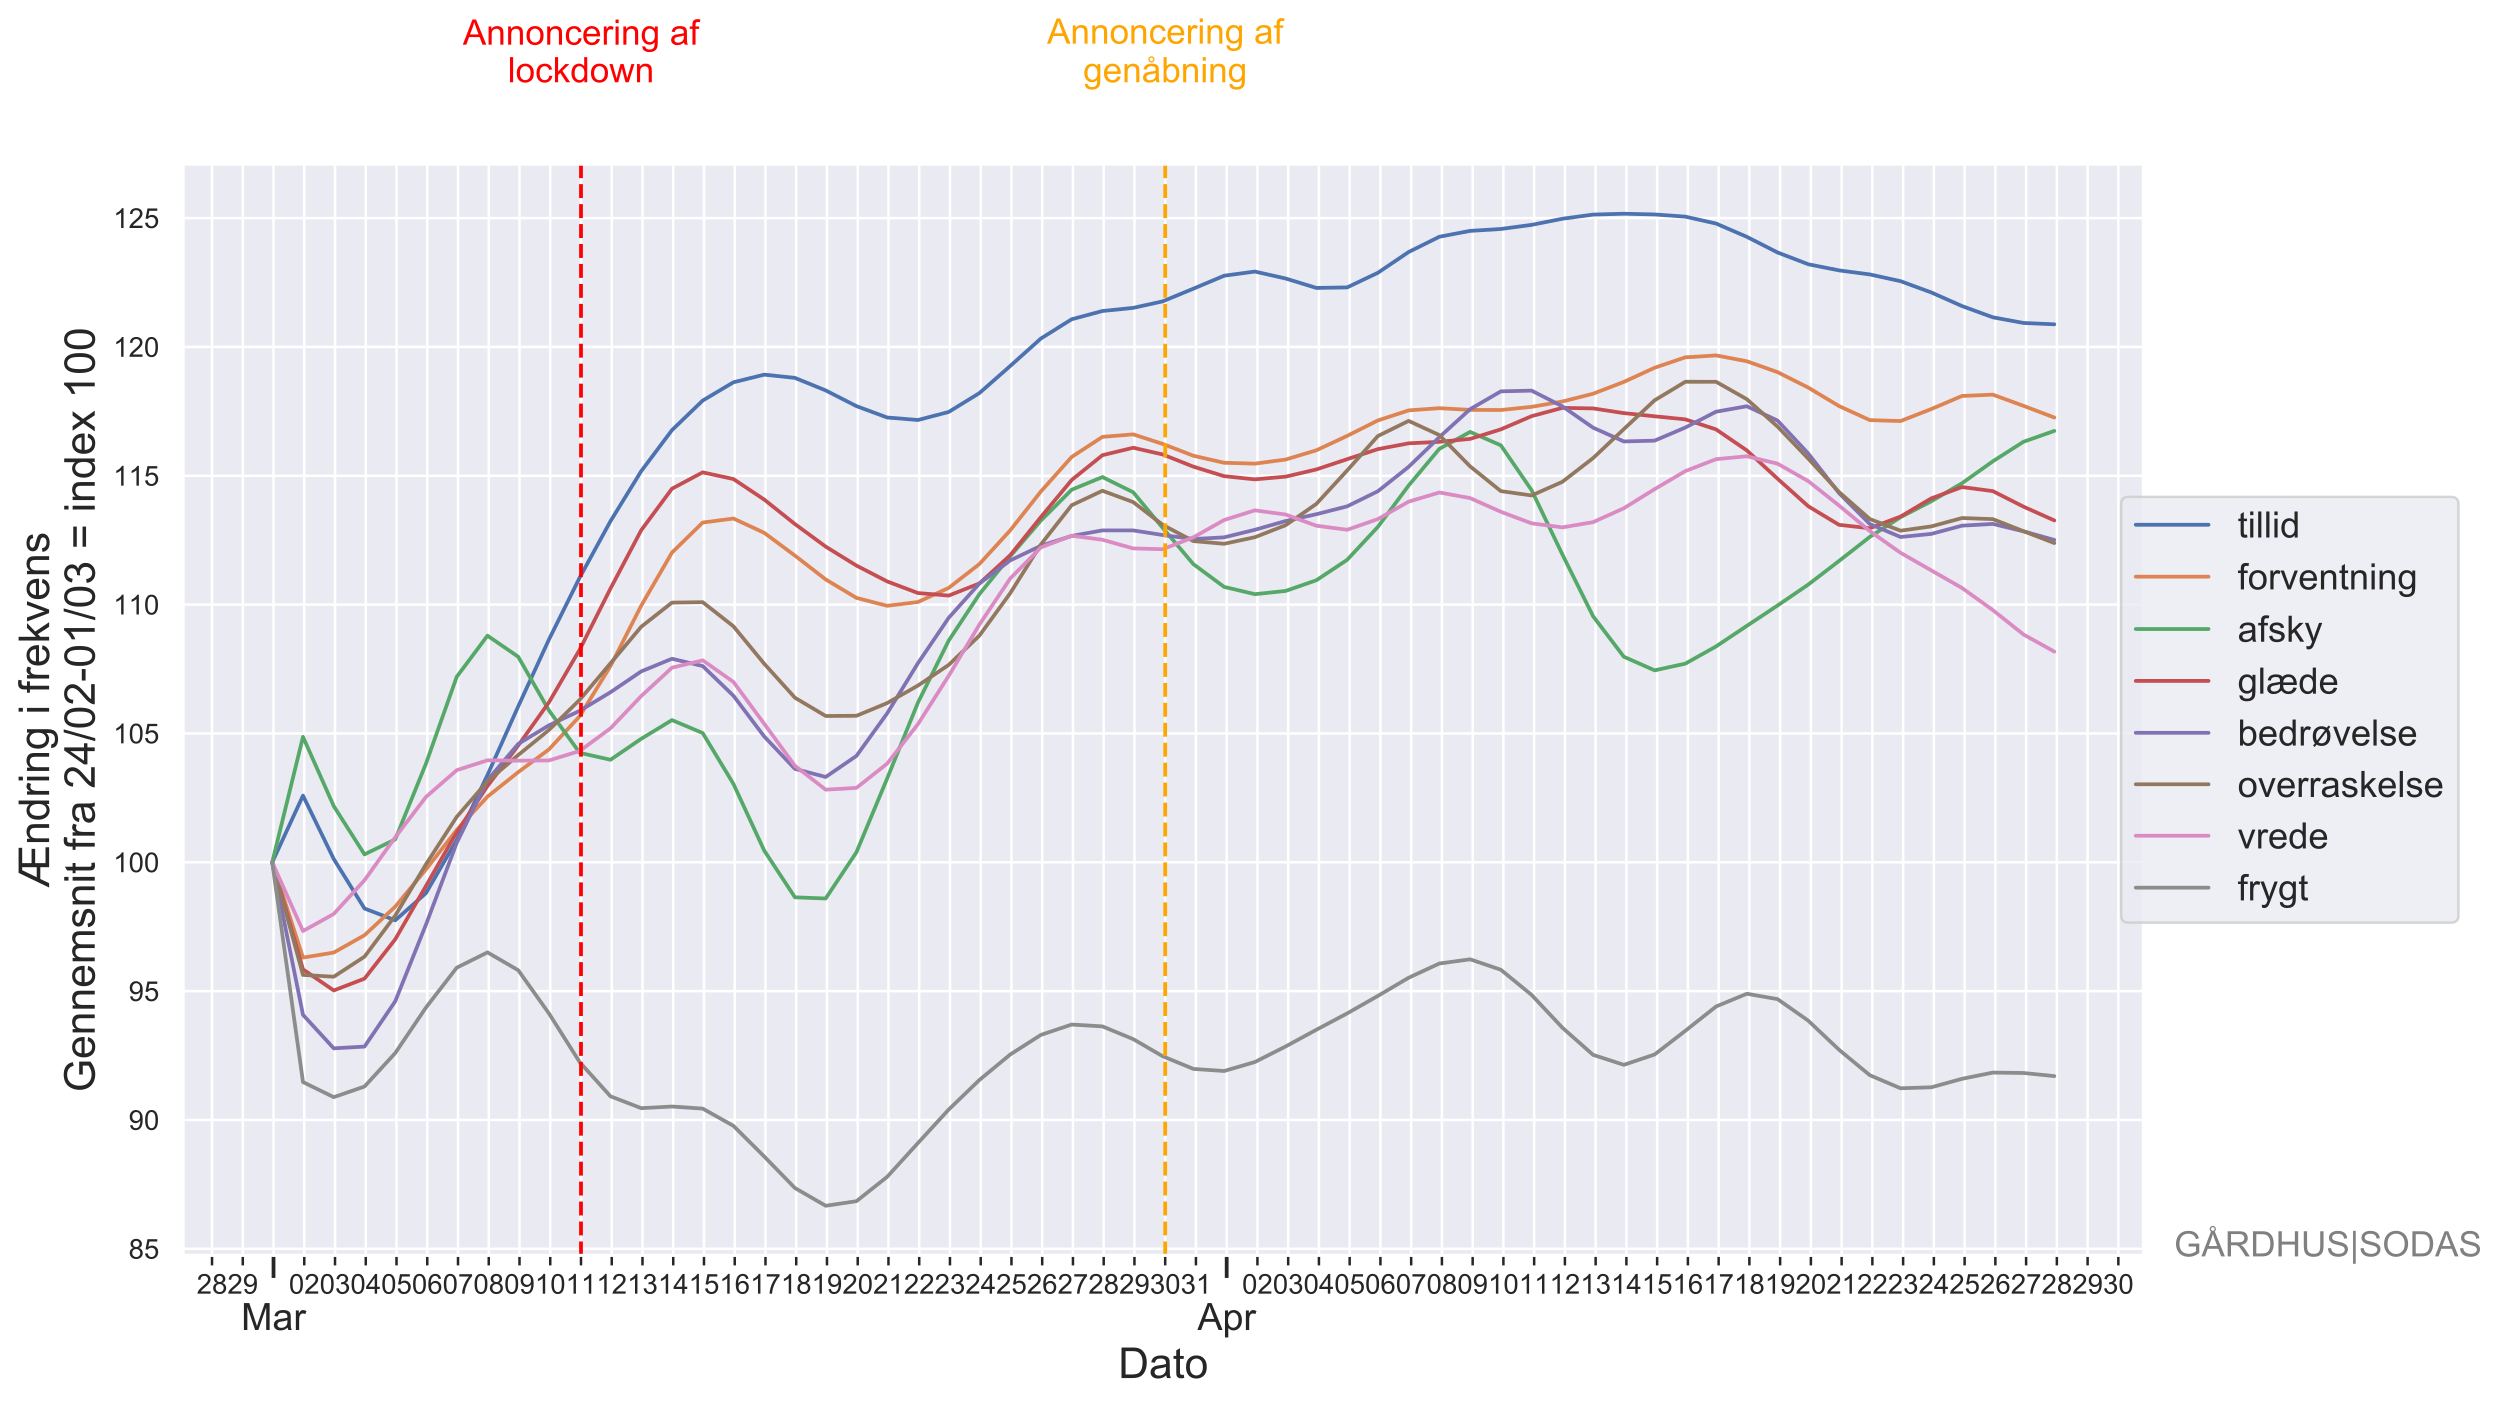 <?xml version="1.0" encoding="utf-8" standalone="no"?>
<!DOCTYPE svg PUBLIC "-//W3C//DTD SVG 1.1//EN"
  "http://www.w3.org/Graphics/SVG/1.1/DTD/svg11.dtd">
<!-- Created with matplotlib (https://matplotlib.org/) -->
<svg height="559.757pt" version="1.1" viewBox="0 0 996.3 559.757" width="996.3pt" xmlns="http://www.w3.org/2000/svg" xmlns:xlink="http://www.w3.org/1999/xlink">
 <defs>
  <style type="text/css">
*{stroke-linecap:butt;stroke-linejoin:round;}
  </style>
 </defs>
 <g id="figure_1">
  <g id="patch_1">
   <path d="M 0 559.757 
L 996.3 559.757 
L 996.3 0 
L 0 0 
z
" style="fill:#ffffff;"/>
  </g>
  <g id="axes_1">
   <g id="patch_2">
    <path d="M 72.985 500.292 
L 854.185 500.292 
L 854.185 65.412 
L 72.985 65.412 
z
" style="fill:#eaeaf2;"/>
   </g>
   <g id="matplotlib.axis_1">
    <g id="xtick_1">
     <g id="line2d_1">
      <path clip-path="url(#p08c2a3c25b)" d="M 109.005 500.292 
L 109.005 65.412 
" style="fill:none;stroke:#ffffff;stroke-linecap:round;"/>
     </g>
     <g id="line2d_2">
      <defs>
       <path d="M 0 0 
L 0 9 
" id="m4ab5a5afd8" style="stroke:#262626;stroke-width:1.5;"/>
      </defs>
      <g>
       <use style="fill:#262626;stroke:#262626;stroke-width:1.5;" x="109.005" xlink:href="#m4ab5a5afd8" y="500.292"/>
      </g>
     </g>
     <g id="text_1">
      <!-- Mar -->
      <defs>
       <path d="M 7.422 0 
L 7.422 71.578 
L 21.688 71.578 
L 38.625 20.906 
Q 40.969 13.812 42.047 10.297 
Q 43.266 14.203 45.844 21.781 
L 62.984 71.578 
L 75.734 71.578 
L 75.734 0 
L 66.609 0 
L 66.609 59.906 
L 45.797 0 
L 37.25 0 
L 16.547 60.938 
L 16.547 0 
z
" id="ArialMT-77"/>
       <path d="M 40.438 6.391 
Q 35.547 2.25 31.031 0.531 
Q 26.516 -1.172 21.344 -1.172 
Q 12.797 -1.172 8.203 3 
Q 3.609 7.172 3.609 13.672 
Q 3.609 17.484 5.344 20.625 
Q 7.078 23.781 9.891 25.688 
Q 12.703 27.594 16.219 28.562 
Q 18.797 29.25 24.031 29.891 
Q 34.672 31.156 39.703 32.906 
Q 39.75 34.719 39.75 35.203 
Q 39.75 40.578 37.25 42.781 
Q 33.891 45.75 27.25 45.75 
Q 21.047 45.75 18.094 43.578 
Q 15.141 41.406 13.719 35.891 
L 5.125 37.062 
Q 6.297 42.578 8.984 45.969 
Q 11.672 49.359 16.75 51.188 
Q 21.828 53.031 28.516 53.031 
Q 35.156 53.031 39.297 51.469 
Q 43.453 49.906 45.406 47.531 
Q 47.359 45.172 48.141 41.547 
Q 48.578 39.312 48.578 33.453 
L 48.578 21.734 
Q 48.578 9.469 49.141 6.219 
Q 49.703 2.984 51.375 0 
L 42.188 0 
Q 40.828 2.734 40.438 6.391 
z
M 39.703 26.031 
Q 34.906 24.078 25.344 22.703 
Q 19.922 21.922 17.672 20.938 
Q 15.438 19.969 14.203 18.094 
Q 12.984 16.219 12.984 13.922 
Q 12.984 10.406 15.641 8.062 
Q 18.312 5.719 23.438 5.719 
Q 28.516 5.719 32.469 7.938 
Q 36.422 10.156 38.281 14.016 
Q 39.703 17 39.703 22.797 
z
" id="ArialMT-97"/>
       <path d="M 6.5 0 
L 6.5 51.859 
L 14.406 51.859 
L 14.406 44 
Q 17.438 49.516 20 51.266 
Q 22.562 53.031 25.641 53.031 
Q 30.078 53.031 34.672 50.203 
L 31.641 42.047 
Q 28.422 43.953 25.203 43.953 
Q 22.312 43.953 20.016 42.219 
Q 17.719 40.484 16.75 37.406 
Q 15.281 32.719 15.281 27.156 
L 15.281 0 
z
" id="ArialMT-114"/>
      </defs>
      <g style="fill:#262626;" transform="translate(96.09 530.028)scale(0.15 -0.15)">
       <use xlink:href="#ArialMT-77"/>
       <use x="83.301" xlink:href="#ArialMT-97"/>
       <use x="138.916" xlink:href="#ArialMT-114"/>
      </g>
     </g>
    </g>
    <g id="xtick_2">
     <g id="line2d_3">
      <path clip-path="url(#p08c2a3c25b)" d="M 488.858 500.292 
L 488.858 65.412 
" style="fill:none;stroke:#ffffff;stroke-linecap:round;"/>
     </g>
     <g id="line2d_4">
      <g>
       <use style="fill:#262626;stroke:#262626;stroke-width:1.5;" x="488.858" xlink:href="#m4ab5a5afd8" y="500.292"/>
      </g>
     </g>
     <g id="text_2">
      <!-- Apr -->
      <defs>
       <path d="M -0.141 0 
L 27.344 71.578 
L 37.547 71.578 
L 66.844 0 
L 56.062 0 
L 47.703 21.688 
L 17.781 21.688 
L 9.906 0 
z
M 20.516 29.391 
L 44.781 29.391 
L 37.312 49.219 
Q 33.891 58.25 32.234 64.062 
Q 30.859 57.172 28.375 50.391 
z
" id="ArialMT-65"/>
       <path d="M 6.594 -19.875 
L 6.594 51.859 
L 14.594 51.859 
L 14.594 45.125 
Q 17.438 49.078 21 51.047 
Q 24.562 53.031 29.641 53.031 
Q 36.281 53.031 41.359 49.609 
Q 46.438 46.188 49.016 39.953 
Q 51.609 33.734 51.609 26.312 
Q 51.609 18.359 48.75 11.984 
Q 45.906 5.609 40.453 2.219 
Q 35.016 -1.172 29 -1.172 
Q 24.609 -1.172 21.109 0.688 
Q 17.625 2.547 15.375 5.375 
L 15.375 -19.875 
z
M 14.547 25.641 
Q 14.547 15.625 18.594 10.844 
Q 22.656 6.062 28.422 6.062 
Q 34.281 6.062 38.453 11.016 
Q 42.625 15.969 42.625 26.375 
Q 42.625 36.281 38.547 41.203 
Q 34.469 46.141 28.812 46.141 
Q 23.188 46.141 18.859 40.891 
Q 14.547 35.641 14.547 25.641 
z
" id="ArialMT-112"/>
      </defs>
      <g style="fill:#262626;" transform="translate(477.187 530.028)scale(0.15 -0.15)">
       <use xlink:href="#ArialMT-65"/>
       <use x="66.699" xlink:href="#ArialMT-112"/>
       <use x="122.314" xlink:href="#ArialMT-114"/>
      </g>
     </g>
    </g>
    <g id="xtick_3">
     <g id="line2d_5">
      <path clip-path="url(#p08c2a3c25b)" d="M 84.498 500.292 
L 84.498 65.412 
" style="fill:none;stroke:#ffffff;stroke-linecap:round;"/>
     </g>
     <g id="line2d_6">
      <defs>
       <path d="M 0 0 
L 0 4 
" id="ma5b1607e87" style="stroke:#262626;"/>
      </defs>
      <g>
       <use style="fill:#262626;stroke:#262626;" x="84.498" xlink:href="#ma5b1607e87" y="500.292"/>
      </g>
     </g>
     <g id="text_3">
      <!-- 28 -->
      <defs>
       <path d="M 50.344 8.453 
L 50.344 0 
L 3.031 0 
Q 2.938 3.172 4.047 6.109 
Q 5.859 10.938 9.828 15.625 
Q 13.812 20.312 21.344 26.469 
Q 33.016 36.031 37.109 41.625 
Q 41.219 47.219 41.219 52.203 
Q 41.219 57.422 37.469 61 
Q 33.734 64.594 27.734 64.594 
Q 21.391 64.594 17.578 60.781 
Q 13.766 56.984 13.719 50.25 
L 4.688 51.172 
Q 5.609 61.281 11.656 66.578 
Q 17.719 71.875 27.938 71.875 
Q 38.234 71.875 44.234 66.156 
Q 50.25 60.453 50.25 52 
Q 50.25 47.703 48.484 43.547 
Q 46.734 39.406 42.656 34.812 
Q 38.578 30.219 29.109 22.219 
Q 21.188 15.578 18.938 13.203 
Q 16.703 10.844 15.234 8.453 
z
" id="ArialMT-50"/>
       <path d="M 17.672 38.812 
Q 12.203 40.828 9.562 44.531 
Q 6.938 48.25 6.938 53.422 
Q 6.938 61.234 12.547 66.547 
Q 18.172 71.875 27.484 71.875 
Q 36.859 71.875 42.578 66.422 
Q 48.297 60.984 48.297 53.172 
Q 48.297 48.188 45.672 44.5 
Q 43.062 40.828 37.75 38.812 
Q 44.344 36.672 47.781 31.875 
Q 51.219 27.094 51.219 20.453 
Q 51.219 11.281 44.719 5.031 
Q 38.234 -1.219 27.641 -1.219 
Q 17.047 -1.219 10.547 5.047 
Q 4.047 11.328 4.047 20.703 
Q 4.047 27.688 7.594 32.391 
Q 11.141 37.109 17.672 38.812 
z
M 15.922 53.719 
Q 15.922 48.641 19.188 45.406 
Q 22.469 42.188 27.688 42.188 
Q 32.766 42.188 36.016 45.375 
Q 39.266 48.578 39.266 53.219 
Q 39.266 58.062 35.906 61.359 
Q 32.562 64.656 27.594 64.656 
Q 22.562 64.656 19.234 61.422 
Q 15.922 58.203 15.922 53.719 
z
M 13.094 20.656 
Q 13.094 16.891 14.875 13.375 
Q 16.656 9.859 20.172 7.922 
Q 23.688 6 27.734 6 
Q 34.031 6 38.125 10.047 
Q 42.234 14.109 42.234 20.359 
Q 42.234 26.703 38.016 30.859 
Q 33.797 35.016 27.438 35.016 
Q 21.234 35.016 17.156 30.906 
Q 13.094 26.812 13.094 20.656 
z
" id="ArialMT-56"/>
      </defs>
      <g style="fill:#262626;" transform="translate(78.381 515.565)scale(0.11 -0.11)">
       <use xlink:href="#ArialMT-50"/>
       <use x="55.615" xlink:href="#ArialMT-56"/>
      </g>
     </g>
    </g>
    <g id="xtick_4">
     <g id="line2d_7">
      <path clip-path="url(#p08c2a3c25b)" d="M 96.752 500.292 
L 96.752 65.412 
" style="fill:none;stroke:#ffffff;stroke-linecap:round;"/>
     </g>
     <g id="line2d_8">
      <g>
       <use style="fill:#262626;stroke:#262626;" x="96.752" xlink:href="#ma5b1607e87" y="500.292"/>
      </g>
     </g>
     <g id="text_4">
      <!-- 29 -->
      <defs>
       <path d="M 5.469 16.547 
L 13.922 17.328 
Q 14.984 11.375 18.016 8.688 
Q 21.047 6 25.781 6 
Q 29.828 6 32.875 7.859 
Q 35.938 9.719 37.891 12.812 
Q 39.844 15.922 41.156 21.188 
Q 42.484 26.469 42.484 31.938 
Q 42.484 32.516 42.438 33.688 
Q 39.797 29.5 35.234 26.875 
Q 30.672 24.266 25.344 24.266 
Q 16.453 24.266 10.297 30.703 
Q 4.156 37.156 4.156 47.703 
Q 4.156 58.594 10.578 65.234 
Q 17 71.875 26.656 71.875 
Q 33.641 71.875 39.422 68.109 
Q 45.219 64.359 48.219 57.391 
Q 51.219 50.438 51.219 37.25 
Q 51.219 23.531 48.234 15.406 
Q 45.266 7.281 39.375 3.031 
Q 33.5 -1.219 25.594 -1.219 
Q 17.188 -1.219 11.859 3.438 
Q 6.547 8.109 5.469 16.547 
z
M 41.453 48.141 
Q 41.453 55.719 37.422 60.156 
Q 33.406 64.594 27.734 64.594 
Q 21.875 64.594 17.531 59.812 
Q 13.188 55.031 13.188 47.406 
Q 13.188 40.578 17.312 36.297 
Q 21.438 32.031 27.484 32.031 
Q 33.594 32.031 37.516 36.297 
Q 41.453 40.578 41.453 48.141 
z
" id="ArialMT-57"/>
      </defs>
      <g style="fill:#262626;" transform="translate(90.635 515.565)scale(0.11 -0.11)">
       <use xlink:href="#ArialMT-50"/>
       <use x="55.615" xlink:href="#ArialMT-57"/>
      </g>
     </g>
    </g>
    <g id="xtick_5">
     <g id="line2d_9">
      <path clip-path="url(#p08c2a3c25b)" d="M 121.258 500.292 
L 121.258 65.412 
" style="fill:none;stroke:#ffffff;stroke-linecap:round;"/>
     </g>
     <g id="line2d_10">
      <g>
       <use style="fill:#262626;stroke:#262626;" x="121.258" xlink:href="#ma5b1607e87" y="500.292"/>
      </g>
     </g>
     <g id="text_5">
      <!-- 02 -->
      <defs>
       <path d="M 4.156 35.297 
Q 4.156 48 6.766 55.734 
Q 9.375 63.484 14.516 67.672 
Q 19.672 71.875 27.484 71.875 
Q 33.25 71.875 37.594 69.547 
Q 41.938 67.234 44.766 62.859 
Q 47.609 58.5 49.219 52.219 
Q 50.828 45.953 50.828 35.297 
Q 50.828 22.703 48.234 14.969 
Q 45.656 7.234 40.5 3 
Q 35.359 -1.219 27.484 -1.219 
Q 17.141 -1.219 11.234 6.203 
Q 4.156 15.141 4.156 35.297 
z
M 13.188 35.297 
Q 13.188 17.672 17.312 11.828 
Q 21.438 6 27.484 6 
Q 33.547 6 37.672 11.859 
Q 41.797 17.719 41.797 35.297 
Q 41.797 52.984 37.672 58.781 
Q 33.547 64.594 27.391 64.594 
Q 21.344 64.594 17.719 59.469 
Q 13.188 52.938 13.188 35.297 
z
" id="ArialMT-48"/>
      </defs>
      <g style="fill:#262626;" transform="translate(115.141 515.565)scale(0.11 -0.11)">
       <use xlink:href="#ArialMT-48"/>
       <use x="55.615" xlink:href="#ArialMT-50"/>
      </g>
     </g>
    </g>
    <g id="xtick_6">
     <g id="line2d_11">
      <path clip-path="url(#p08c2a3c25b)" d="M 133.511 500.292 
L 133.511 65.412 
" style="fill:none;stroke:#ffffff;stroke-linecap:round;"/>
     </g>
     <g id="line2d_12">
      <g>
       <use style="fill:#262626;stroke:#262626;" x="133.511" xlink:href="#ma5b1607e87" y="500.292"/>
      </g>
     </g>
     <g id="text_6">
      <!-- 03 -->
      <defs>
       <path d="M 4.203 18.891 
L 12.984 20.062 
Q 14.5 12.594 18.141 9.297 
Q 21.781 6 27 6 
Q 33.203 6 37.469 10.297 
Q 41.75 14.594 41.75 20.953 
Q 41.75 27 37.797 30.922 
Q 33.844 34.859 27.734 34.859 
Q 25.25 34.859 21.531 33.891 
L 22.516 41.609 
Q 23.391 41.5 23.922 41.5 
Q 29.547 41.5 34.031 44.422 
Q 38.531 47.359 38.531 53.469 
Q 38.531 58.297 35.25 61.469 
Q 31.984 64.656 26.812 64.656 
Q 21.688 64.656 18.266 61.422 
Q 14.844 58.203 13.875 51.766 
L 5.078 53.328 
Q 6.688 62.156 12.391 67.016 
Q 18.109 71.875 26.609 71.875 
Q 32.469 71.875 37.391 69.359 
Q 42.328 66.844 44.938 62.5 
Q 47.562 58.156 47.562 53.266 
Q 47.562 48.641 45.062 44.828 
Q 42.578 41.016 37.703 38.766 
Q 44.047 37.312 47.562 32.688 
Q 51.078 28.078 51.078 21.141 
Q 51.078 11.766 44.234 5.25 
Q 37.406 -1.266 26.953 -1.266 
Q 17.531 -1.266 11.297 4.344 
Q 5.078 9.969 4.203 18.891 
z
" id="ArialMT-51"/>
      </defs>
      <g style="fill:#262626;" transform="translate(127.394 515.565)scale(0.11 -0.11)">
       <use xlink:href="#ArialMT-48"/>
       <use x="55.615" xlink:href="#ArialMT-51"/>
      </g>
     </g>
    </g>
    <g id="xtick_7">
     <g id="line2d_13">
      <path clip-path="url(#p08c2a3c25b)" d="M 145.765 500.292 
L 145.765 65.412 
" style="fill:none;stroke:#ffffff;stroke-linecap:round;"/>
     </g>
     <g id="line2d_14">
      <g>
       <use style="fill:#262626;stroke:#262626;" x="145.765" xlink:href="#ma5b1607e87" y="500.292"/>
      </g>
     </g>
     <g id="text_7">
      <!-- 04 -->
      <defs>
       <path d="M 32.328 0 
L 32.328 17.141 
L 1.266 17.141 
L 1.266 25.203 
L 33.938 71.578 
L 41.109 71.578 
L 41.109 25.203 
L 50.781 25.203 
L 50.781 17.141 
L 41.109 17.141 
L 41.109 0 
z
M 32.328 25.203 
L 32.328 57.469 
L 9.906 25.203 
z
" id="ArialMT-52"/>
      </defs>
      <g style="fill:#262626;" transform="translate(139.648 515.565)scale(0.11 -0.11)">
       <use xlink:href="#ArialMT-48"/>
       <use x="55.615" xlink:href="#ArialMT-52"/>
      </g>
     </g>
    </g>
    <g id="xtick_8">
     <g id="line2d_15">
      <path clip-path="url(#p08c2a3c25b)" d="M 158.018 500.292 
L 158.018 65.412 
" style="fill:none;stroke:#ffffff;stroke-linecap:round;"/>
     </g>
     <g id="line2d_16">
      <g>
       <use style="fill:#262626;stroke:#262626;" x="158.018" xlink:href="#ma5b1607e87" y="500.292"/>
      </g>
     </g>
     <g id="text_8">
      <!-- 05 -->
      <defs>
       <path d="M 4.156 18.75 
L 13.375 19.531 
Q 14.406 12.797 18.141 9.391 
Q 21.875 6 27.156 6 
Q 33.5 6 37.891 10.781 
Q 42.281 15.578 42.281 23.484 
Q 42.281 31 38.062 35.344 
Q 33.844 39.703 27 39.703 
Q 22.75 39.703 19.328 37.766 
Q 15.922 35.844 13.969 32.766 
L 5.719 33.844 
L 12.641 70.609 
L 48.25 70.609 
L 48.25 62.203 
L 19.672 62.203 
L 15.828 42.969 
Q 22.266 47.469 29.344 47.469 
Q 38.719 47.469 45.156 40.969 
Q 51.609 34.469 51.609 24.266 
Q 51.609 14.547 45.953 7.469 
Q 39.062 -1.219 27.156 -1.219 
Q 17.391 -1.219 11.203 4.25 
Q 5.031 9.719 4.156 18.75 
z
" id="ArialMT-53"/>
      </defs>
      <g style="fill:#262626;" transform="translate(151.901 515.565)scale(0.11 -0.11)">
       <use xlink:href="#ArialMT-48"/>
       <use x="55.615" xlink:href="#ArialMT-53"/>
      </g>
     </g>
    </g>
    <g id="xtick_9">
     <g id="line2d_17">
      <path clip-path="url(#p08c2a3c25b)" d="M 170.271 500.292 
L 170.271 65.412 
" style="fill:none;stroke:#ffffff;stroke-linecap:round;"/>
     </g>
     <g id="line2d_18">
      <g>
       <use style="fill:#262626;stroke:#262626;" x="170.271" xlink:href="#ma5b1607e87" y="500.292"/>
      </g>
     </g>
     <g id="text_9">
      <!-- 06 -->
      <defs>
       <path d="M 49.75 54.047 
L 41.016 53.375 
Q 39.844 58.547 37.703 60.891 
Q 34.125 64.656 28.906 64.656 
Q 24.703 64.656 21.531 62.312 
Q 17.391 59.281 14.984 53.469 
Q 12.594 47.656 12.5 36.922 
Q 15.672 41.75 20.266 44.094 
Q 24.859 46.438 29.891 46.438 
Q 38.672 46.438 44.844 39.969 
Q 51.031 33.5 51.031 23.25 
Q 51.031 16.5 48.125 10.719 
Q 45.219 4.938 40.141 1.859 
Q 35.062 -1.219 28.609 -1.219 
Q 17.625 -1.219 10.688 6.859 
Q 3.766 14.938 3.766 33.5 
Q 3.766 54.25 11.422 63.672 
Q 18.109 71.875 29.438 71.875 
Q 37.891 71.875 43.281 67.141 
Q 48.688 62.406 49.75 54.047 
z
M 13.875 23.188 
Q 13.875 18.656 15.797 14.5 
Q 17.719 10.359 21.188 8.172 
Q 24.656 6 28.469 6 
Q 34.031 6 38.031 10.484 
Q 42.047 14.984 42.047 22.703 
Q 42.047 30.125 38.078 34.391 
Q 34.125 38.672 28.125 38.672 
Q 22.172 38.672 18.016 34.391 
Q 13.875 30.125 13.875 23.188 
z
" id="ArialMT-54"/>
      </defs>
      <g style="fill:#262626;" transform="translate(164.154 515.565)scale(0.11 -0.11)">
       <use xlink:href="#ArialMT-48"/>
       <use x="55.615" xlink:href="#ArialMT-54"/>
      </g>
     </g>
    </g>
    <g id="xtick_10">
     <g id="line2d_19">
      <path clip-path="url(#p08c2a3c25b)" d="M 182.525 500.292 
L 182.525 65.412 
" style="fill:none;stroke:#ffffff;stroke-linecap:round;"/>
     </g>
     <g id="line2d_20">
      <g>
       <use style="fill:#262626;stroke:#262626;" x="182.525" xlink:href="#ma5b1607e87" y="500.292"/>
      </g>
     </g>
     <g id="text_10">
      <!-- 07 -->
      <defs>
       <path d="M 4.734 62.203 
L 4.734 70.656 
L 51.078 70.656 
L 51.078 63.812 
Q 44.234 56.547 37.516 44.484 
Q 30.812 32.422 27.156 19.672 
Q 24.516 10.688 23.781 0 
L 14.75 0 
Q 14.891 8.453 18.062 20.406 
Q 21.234 32.375 27.172 43.484 
Q 33.109 54.594 39.797 62.203 
z
" id="ArialMT-55"/>
      </defs>
      <g style="fill:#262626;" transform="translate(176.408 515.565)scale(0.11 -0.11)">
       <use xlink:href="#ArialMT-48"/>
       <use x="55.615" xlink:href="#ArialMT-55"/>
      </g>
     </g>
    </g>
    <g id="xtick_11">
     <g id="line2d_21">
      <path clip-path="url(#p08c2a3c25b)" d="M 194.778 500.292 
L 194.778 65.412 
" style="fill:none;stroke:#ffffff;stroke-linecap:round;"/>
     </g>
     <g id="line2d_22">
      <g>
       <use style="fill:#262626;stroke:#262626;" x="194.778" xlink:href="#ma5b1607e87" y="500.292"/>
      </g>
     </g>
     <g id="text_11">
      <!-- 08 -->
      <g style="fill:#262626;" transform="translate(188.661 515.565)scale(0.11 -0.11)">
       <use xlink:href="#ArialMT-48"/>
       <use x="55.615" xlink:href="#ArialMT-56"/>
      </g>
     </g>
    </g>
    <g id="xtick_12">
     <g id="line2d_23">
      <path clip-path="url(#p08c2a3c25b)" d="M 207.031 500.292 
L 207.031 65.412 
" style="fill:none;stroke:#ffffff;stroke-linecap:round;"/>
     </g>
     <g id="line2d_24">
      <g>
       <use style="fill:#262626;stroke:#262626;" x="207.031" xlink:href="#ma5b1607e87" y="500.292"/>
      </g>
     </g>
     <g id="text_12">
      <!-- 09 -->
      <g style="fill:#262626;" transform="translate(200.914 515.565)scale(0.11 -0.11)">
       <use xlink:href="#ArialMT-48"/>
       <use x="55.615" xlink:href="#ArialMT-57"/>
      </g>
     </g>
    </g>
    <g id="xtick_13">
     <g id="line2d_25">
      <path clip-path="url(#p08c2a3c25b)" d="M 219.285 500.292 
L 219.285 65.412 
" style="fill:none;stroke:#ffffff;stroke-linecap:round;"/>
     </g>
     <g id="line2d_26">
      <g>
       <use style="fill:#262626;stroke:#262626;" x="219.285" xlink:href="#ma5b1607e87" y="500.292"/>
      </g>
     </g>
     <g id="text_13">
      <!-- 10 -->
      <defs>
       <path d="M 37.25 0 
L 28.469 0 
L 28.469 56 
Q 25.297 52.984 20.141 49.953 
Q 14.984 46.922 10.891 45.406 
L 10.891 53.906 
Q 18.266 57.375 23.781 62.297 
Q 29.297 67.234 31.594 71.875 
L 37.25 71.875 
z
" id="ArialMT-49"/>
      </defs>
      <g style="fill:#262626;" transform="translate(213.168 515.565)scale(0.11 -0.11)">
       <use xlink:href="#ArialMT-49"/>
       <use x="55.615" xlink:href="#ArialMT-48"/>
      </g>
     </g>
    </g>
    <g id="xtick_14">
     <g id="line2d_27">
      <path clip-path="url(#p08c2a3c25b)" d="M 231.538 500.292 
L 231.538 65.412 
" style="fill:none;stroke:#ffffff;stroke-linecap:round;"/>
     </g>
     <g id="line2d_28">
      <g>
       <use style="fill:#262626;stroke:#262626;" x="231.538" xlink:href="#ma5b1607e87" y="500.292"/>
      </g>
     </g>
     <g id="text_14">
      <!-- 11 -->
      <g style="fill:#262626;" transform="translate(225.427 515.565)scale(0.11 -0.11)">
       <use xlink:href="#ArialMT-49"/>
       <use x="55.506" xlink:href="#ArialMT-49"/>
      </g>
     </g>
    </g>
    <g id="xtick_15">
     <g id="line2d_29">
      <path clip-path="url(#p08c2a3c25b)" d="M 243.791 500.292 
L 243.791 65.412 
" style="fill:none;stroke:#ffffff;stroke-linecap:round;"/>
     </g>
     <g id="line2d_30">
      <g>
       <use style="fill:#262626;stroke:#262626;" x="243.791" xlink:href="#ma5b1607e87" y="500.292"/>
      </g>
     </g>
     <g id="text_15">
      <!-- 12 -->
      <g style="fill:#262626;" transform="translate(237.674 515.565)scale(0.11 -0.11)">
       <use xlink:href="#ArialMT-49"/>
       <use x="55.615" xlink:href="#ArialMT-50"/>
      </g>
     </g>
    </g>
    <g id="xtick_16">
     <g id="line2d_31">
      <path clip-path="url(#p08c2a3c25b)" d="M 256.045 500.292 
L 256.045 65.412 
" style="fill:none;stroke:#ffffff;stroke-linecap:round;"/>
     </g>
     <g id="line2d_32">
      <g>
       <use style="fill:#262626;stroke:#262626;" x="256.045" xlink:href="#ma5b1607e87" y="500.292"/>
      </g>
     </g>
     <g id="text_16">
      <!-- 13 -->
      <g style="fill:#262626;" transform="translate(249.928 515.565)scale(0.11 -0.11)">
       <use xlink:href="#ArialMT-49"/>
       <use x="55.615" xlink:href="#ArialMT-51"/>
      </g>
     </g>
    </g>
    <g id="xtick_17">
     <g id="line2d_33">
      <path clip-path="url(#p08c2a3c25b)" d="M 268.298 500.292 
L 268.298 65.412 
" style="fill:none;stroke:#ffffff;stroke-linecap:round;"/>
     </g>
     <g id="line2d_34">
      <g>
       <use style="fill:#262626;stroke:#262626;" x="268.298" xlink:href="#ma5b1607e87" y="500.292"/>
      </g>
     </g>
     <g id="text_17">
      <!-- 14 -->
      <g style="fill:#262626;" transform="translate(262.181 515.565)scale(0.11 -0.11)">
       <use xlink:href="#ArialMT-49"/>
       <use x="55.615" xlink:href="#ArialMT-52"/>
      </g>
     </g>
    </g>
    <g id="xtick_18">
     <g id="line2d_35">
      <path clip-path="url(#p08c2a3c25b)" d="M 280.551 500.292 
L 280.551 65.412 
" style="fill:none;stroke:#ffffff;stroke-linecap:round;"/>
     </g>
     <g id="line2d_36">
      <g>
       <use style="fill:#262626;stroke:#262626;" x="280.551" xlink:href="#ma5b1607e87" y="500.292"/>
      </g>
     </g>
     <g id="text_18">
      <!-- 15 -->
      <g style="fill:#262626;" transform="translate(274.434 515.565)scale(0.11 -0.11)">
       <use xlink:href="#ArialMT-49"/>
       <use x="55.615" xlink:href="#ArialMT-53"/>
      </g>
     </g>
    </g>
    <g id="xtick_19">
     <g id="line2d_37">
      <path clip-path="url(#p08c2a3c25b)" d="M 292.805 500.292 
L 292.805 65.412 
" style="fill:none;stroke:#ffffff;stroke-linecap:round;"/>
     </g>
     <g id="line2d_38">
      <g>
       <use style="fill:#262626;stroke:#262626;" x="292.805" xlink:href="#ma5b1607e87" y="500.292"/>
      </g>
     </g>
     <g id="text_19">
      <!-- 16 -->
      <g style="fill:#262626;" transform="translate(286.688 515.565)scale(0.11 -0.11)">
       <use xlink:href="#ArialMT-49"/>
       <use x="55.615" xlink:href="#ArialMT-54"/>
      </g>
     </g>
    </g>
    <g id="xtick_20">
     <g id="line2d_39">
      <path clip-path="url(#p08c2a3c25b)" d="M 305.058 500.292 
L 305.058 65.412 
" style="fill:none;stroke:#ffffff;stroke-linecap:round;"/>
     </g>
     <g id="line2d_40">
      <g>
       <use style="fill:#262626;stroke:#262626;" x="305.058" xlink:href="#ma5b1607e87" y="500.292"/>
      </g>
     </g>
     <g id="text_20">
      <!-- 17 -->
      <g style="fill:#262626;" transform="translate(298.941 515.565)scale(0.11 -0.11)">
       <use xlink:href="#ArialMT-49"/>
       <use x="55.615" xlink:href="#ArialMT-55"/>
      </g>
     </g>
    </g>
    <g id="xtick_21">
     <g id="line2d_41">
      <path clip-path="url(#p08c2a3c25b)" d="M 317.311 500.292 
L 317.311 65.412 
" style="fill:none;stroke:#ffffff;stroke-linecap:round;"/>
     </g>
     <g id="line2d_42">
      <g>
       <use style="fill:#262626;stroke:#262626;" x="317.311" xlink:href="#ma5b1607e87" y="500.292"/>
      </g>
     </g>
     <g id="text_21">
      <!-- 18 -->
      <g style="fill:#262626;" transform="translate(311.194 515.565)scale(0.11 -0.11)">
       <use xlink:href="#ArialMT-49"/>
       <use x="55.615" xlink:href="#ArialMT-56"/>
      </g>
     </g>
    </g>
    <g id="xtick_22">
     <g id="line2d_43">
      <path clip-path="url(#p08c2a3c25b)" d="M 329.565 500.292 
L 329.565 65.412 
" style="fill:none;stroke:#ffffff;stroke-linecap:round;"/>
     </g>
     <g id="line2d_44">
      <g>
       <use style="fill:#262626;stroke:#262626;" x="329.565" xlink:href="#ma5b1607e87" y="500.292"/>
      </g>
     </g>
     <g id="text_22">
      <!-- 19 -->
      <g style="fill:#262626;" transform="translate(323.448 515.565)scale(0.11 -0.11)">
       <use xlink:href="#ArialMT-49"/>
       <use x="55.615" xlink:href="#ArialMT-57"/>
      </g>
     </g>
    </g>
    <g id="xtick_23">
     <g id="line2d_45">
      <path clip-path="url(#p08c2a3c25b)" d="M 341.818 500.292 
L 341.818 65.412 
" style="fill:none;stroke:#ffffff;stroke-linecap:round;"/>
     </g>
     <g id="line2d_46">
      <g>
       <use style="fill:#262626;stroke:#262626;" x="341.818" xlink:href="#ma5b1607e87" y="500.292"/>
      </g>
     </g>
     <g id="text_23">
      <!-- 20 -->
      <g style="fill:#262626;" transform="translate(335.701 515.565)scale(0.11 -0.11)">
       <use xlink:href="#ArialMT-50"/>
       <use x="55.615" xlink:href="#ArialMT-48"/>
      </g>
     </g>
    </g>
    <g id="xtick_24">
     <g id="line2d_47">
      <path clip-path="url(#p08c2a3c25b)" d="M 354.071 500.292 
L 354.071 65.412 
" style="fill:none;stroke:#ffffff;stroke-linecap:round;"/>
     </g>
     <g id="line2d_48">
      <g>
       <use style="fill:#262626;stroke:#262626;" x="354.071" xlink:href="#ma5b1607e87" y="500.292"/>
      </g>
     </g>
     <g id="text_24">
      <!-- 21 -->
      <g style="fill:#262626;" transform="translate(347.954 515.565)scale(0.11 -0.11)">
       <use xlink:href="#ArialMT-50"/>
       <use x="55.615" xlink:href="#ArialMT-49"/>
      </g>
     </g>
    </g>
    <g id="xtick_25">
     <g id="line2d_49">
      <path clip-path="url(#p08c2a3c25b)" d="M 366.325 500.292 
L 366.325 65.412 
" style="fill:none;stroke:#ffffff;stroke-linecap:round;"/>
     </g>
     <g id="line2d_50">
      <g>
       <use style="fill:#262626;stroke:#262626;" x="366.325" xlink:href="#ma5b1607e87" y="500.292"/>
      </g>
     </g>
     <g id="text_25">
      <!-- 22 -->
      <g style="fill:#262626;" transform="translate(360.207 515.565)scale(0.11 -0.11)">
       <use xlink:href="#ArialMT-50"/>
       <use x="55.615" xlink:href="#ArialMT-50"/>
      </g>
     </g>
    </g>
    <g id="xtick_26">
     <g id="line2d_51">
      <path clip-path="url(#p08c2a3c25b)" d="M 378.578 500.292 
L 378.578 65.412 
" style="fill:none;stroke:#ffffff;stroke-linecap:round;"/>
     </g>
     <g id="line2d_52">
      <g>
       <use style="fill:#262626;stroke:#262626;" x="378.578" xlink:href="#ma5b1607e87" y="500.292"/>
      </g>
     </g>
     <g id="text_26">
      <!-- 23 -->
      <g style="fill:#262626;" transform="translate(372.461 515.565)scale(0.11 -0.11)">
       <use xlink:href="#ArialMT-50"/>
       <use x="55.615" xlink:href="#ArialMT-51"/>
      </g>
     </g>
    </g>
    <g id="xtick_27">
     <g id="line2d_53">
      <path clip-path="url(#p08c2a3c25b)" d="M 390.831 500.292 
L 390.831 65.412 
" style="fill:none;stroke:#ffffff;stroke-linecap:round;"/>
     </g>
     <g id="line2d_54">
      <g>
       <use style="fill:#262626;stroke:#262626;" x="390.831" xlink:href="#ma5b1607e87" y="500.292"/>
      </g>
     </g>
     <g id="text_27">
      <!-- 24 -->
      <g style="fill:#262626;" transform="translate(384.714 515.565)scale(0.11 -0.11)">
       <use xlink:href="#ArialMT-50"/>
       <use x="55.615" xlink:href="#ArialMT-52"/>
      </g>
     </g>
    </g>
    <g id="xtick_28">
     <g id="line2d_55">
      <path clip-path="url(#p08c2a3c25b)" d="M 403.084 500.292 
L 403.084 65.412 
" style="fill:none;stroke:#ffffff;stroke-linecap:round;"/>
     </g>
     <g id="line2d_56">
      <g>
       <use style="fill:#262626;stroke:#262626;" x="403.084" xlink:href="#ma5b1607e87" y="500.292"/>
      </g>
     </g>
     <g id="text_28">
      <!-- 25 -->
      <g style="fill:#262626;" transform="translate(396.967 515.565)scale(0.11 -0.11)">
       <use xlink:href="#ArialMT-50"/>
       <use x="55.615" xlink:href="#ArialMT-53"/>
      </g>
     </g>
    </g>
    <g id="xtick_29">
     <g id="line2d_57">
      <path clip-path="url(#p08c2a3c25b)" d="M 415.338 500.292 
L 415.338 65.412 
" style="fill:none;stroke:#ffffff;stroke-linecap:round;"/>
     </g>
     <g id="line2d_58">
      <g>
       <use style="fill:#262626;stroke:#262626;" x="415.338" xlink:href="#ma5b1607e87" y="500.292"/>
      </g>
     </g>
     <g id="text_29">
      <!-- 26 -->
      <g style="fill:#262626;" transform="translate(409.221 515.565)scale(0.11 -0.11)">
       <use xlink:href="#ArialMT-50"/>
       <use x="55.615" xlink:href="#ArialMT-54"/>
      </g>
     </g>
    </g>
    <g id="xtick_30">
     <g id="line2d_59">
      <path clip-path="url(#p08c2a3c25b)" d="M 427.591 500.292 
L 427.591 65.412 
" style="fill:none;stroke:#ffffff;stroke-linecap:round;"/>
     </g>
     <g id="line2d_60">
      <g>
       <use style="fill:#262626;stroke:#262626;" x="427.591" xlink:href="#ma5b1607e87" y="500.292"/>
      </g>
     </g>
     <g id="text_30">
      <!-- 27 -->
      <g style="fill:#262626;" transform="translate(421.474 515.565)scale(0.11 -0.11)">
       <use xlink:href="#ArialMT-50"/>
       <use x="55.615" xlink:href="#ArialMT-55"/>
      </g>
     </g>
    </g>
    <g id="xtick_31">
     <g id="line2d_61">
      <path clip-path="url(#p08c2a3c25b)" d="M 439.844 500.292 
L 439.844 65.412 
" style="fill:none;stroke:#ffffff;stroke-linecap:round;"/>
     </g>
     <g id="line2d_62">
      <g>
       <use style="fill:#262626;stroke:#262626;" x="439.844" xlink:href="#ma5b1607e87" y="500.292"/>
      </g>
     </g>
     <g id="text_31">
      <!-- 28 -->
      <g style="fill:#262626;" transform="translate(433.727 515.565)scale(0.11 -0.11)">
       <use xlink:href="#ArialMT-50"/>
       <use x="55.615" xlink:href="#ArialMT-56"/>
      </g>
     </g>
    </g>
    <g id="xtick_32">
     <g id="line2d_63">
      <path clip-path="url(#p08c2a3c25b)" d="M 452.098 500.292 
L 452.098 65.412 
" style="fill:none;stroke:#ffffff;stroke-linecap:round;"/>
     </g>
     <g id="line2d_64">
      <g>
       <use style="fill:#262626;stroke:#262626;" x="452.098" xlink:href="#ma5b1607e87" y="500.292"/>
      </g>
     </g>
     <g id="text_32">
      <!-- 29 -->
      <g style="fill:#262626;" transform="translate(445.981 515.565)scale(0.11 -0.11)">
       <use xlink:href="#ArialMT-50"/>
       <use x="55.615" xlink:href="#ArialMT-57"/>
      </g>
     </g>
    </g>
    <g id="xtick_33">
     <g id="line2d_65">
      <path clip-path="url(#p08c2a3c25b)" d="M 464.351 500.292 
L 464.351 65.412 
" style="fill:none;stroke:#ffffff;stroke-linecap:round;"/>
     </g>
     <g id="line2d_66">
      <g>
       <use style="fill:#262626;stroke:#262626;" x="464.351" xlink:href="#ma5b1607e87" y="500.292"/>
      </g>
     </g>
     <g id="text_33">
      <!-- 30 -->
      <g style="fill:#262626;" transform="translate(458.234 515.565)scale(0.11 -0.11)">
       <use xlink:href="#ArialMT-51"/>
       <use x="55.615" xlink:href="#ArialMT-48"/>
      </g>
     </g>
    </g>
    <g id="xtick_34">
     <g id="line2d_67">
      <path clip-path="url(#p08c2a3c25b)" d="M 476.604 500.292 
L 476.604 65.412 
" style="fill:none;stroke:#ffffff;stroke-linecap:round;"/>
     </g>
     <g id="line2d_68">
      <g>
       <use style="fill:#262626;stroke:#262626;" x="476.604" xlink:href="#ma5b1607e87" y="500.292"/>
      </g>
     </g>
     <g id="text_34">
      <!-- 31 -->
      <g style="fill:#262626;" transform="translate(470.487 515.565)scale(0.11 -0.11)">
       <use xlink:href="#ArialMT-51"/>
       <use x="55.615" xlink:href="#ArialMT-49"/>
      </g>
     </g>
    </g>
    <g id="xtick_35">
     <g id="line2d_69">
      <path clip-path="url(#p08c2a3c25b)" d="M 501.111 500.292 
L 501.111 65.412 
" style="fill:none;stroke:#ffffff;stroke-linecap:round;"/>
     </g>
     <g id="line2d_70">
      <g>
       <use style="fill:#262626;stroke:#262626;" x="501.111" xlink:href="#ma5b1607e87" y="500.292"/>
      </g>
     </g>
     <g id="text_35">
      <!-- 02 -->
      <g style="fill:#262626;" transform="translate(494.994 515.565)scale(0.11 -0.11)">
       <use xlink:href="#ArialMT-48"/>
       <use x="55.615" xlink:href="#ArialMT-50"/>
      </g>
     </g>
    </g>
    <g id="xtick_36">
     <g id="line2d_71">
      <path clip-path="url(#p08c2a3c25b)" d="M 513.364 500.292 
L 513.364 65.412 
" style="fill:none;stroke:#ffffff;stroke-linecap:round;"/>
     </g>
     <g id="line2d_72">
      <g>
       <use style="fill:#262626;stroke:#262626;" x="513.364" xlink:href="#ma5b1607e87" y="500.292"/>
      </g>
     </g>
     <g id="text_36">
      <!-- 03 -->
      <g style="fill:#262626;" transform="translate(507.247 515.565)scale(0.11 -0.11)">
       <use xlink:href="#ArialMT-48"/>
       <use x="55.615" xlink:href="#ArialMT-51"/>
      </g>
     </g>
    </g>
    <g id="xtick_37">
     <g id="line2d_73">
      <path clip-path="url(#p08c2a3c25b)" d="M 525.618 500.292 
L 525.618 65.412 
" style="fill:none;stroke:#ffffff;stroke-linecap:round;"/>
     </g>
     <g id="line2d_74">
      <g>
       <use style="fill:#262626;stroke:#262626;" x="525.618" xlink:href="#ma5b1607e87" y="500.292"/>
      </g>
     </g>
     <g id="text_37">
      <!-- 04 -->
      <g style="fill:#262626;" transform="translate(519.501 515.565)scale(0.11 -0.11)">
       <use xlink:href="#ArialMT-48"/>
       <use x="55.615" xlink:href="#ArialMT-52"/>
      </g>
     </g>
    </g>
    <g id="xtick_38">
     <g id="line2d_75">
      <path clip-path="url(#p08c2a3c25b)" d="M 537.871 500.292 
L 537.871 65.412 
" style="fill:none;stroke:#ffffff;stroke-linecap:round;"/>
     </g>
     <g id="line2d_76">
      <g>
       <use style="fill:#262626;stroke:#262626;" x="537.871" xlink:href="#ma5b1607e87" y="500.292"/>
      </g>
     </g>
     <g id="text_38">
      <!-- 05 -->
      <g style="fill:#262626;" transform="translate(531.754 515.565)scale(0.11 -0.11)">
       <use xlink:href="#ArialMT-48"/>
       <use x="55.615" xlink:href="#ArialMT-53"/>
      </g>
     </g>
    </g>
    <g id="xtick_39">
     <g id="line2d_77">
      <path clip-path="url(#p08c2a3c25b)" d="M 550.124 500.292 
L 550.124 65.412 
" style="fill:none;stroke:#ffffff;stroke-linecap:round;"/>
     </g>
     <g id="line2d_78">
      <g>
       <use style="fill:#262626;stroke:#262626;" x="550.124" xlink:href="#ma5b1607e87" y="500.292"/>
      </g>
     </g>
     <g id="text_39">
      <!-- 06 -->
      <g style="fill:#262626;" transform="translate(544.007 515.565)scale(0.11 -0.11)">
       <use xlink:href="#ArialMT-48"/>
       <use x="55.615" xlink:href="#ArialMT-54"/>
      </g>
     </g>
    </g>
    <g id="xtick_40">
     <g id="line2d_79">
      <path clip-path="url(#p08c2a3c25b)" d="M 562.378 500.292 
L 562.378 65.412 
" style="fill:none;stroke:#ffffff;stroke-linecap:round;"/>
     </g>
     <g id="line2d_80">
      <g>
       <use style="fill:#262626;stroke:#262626;" x="562.378" xlink:href="#ma5b1607e87" y="500.292"/>
      </g>
     </g>
     <g id="text_40">
      <!-- 07 -->
      <g style="fill:#262626;" transform="translate(556.261 515.565)scale(0.11 -0.11)">
       <use xlink:href="#ArialMT-48"/>
       <use x="55.615" xlink:href="#ArialMT-55"/>
      </g>
     </g>
    </g>
    <g id="xtick_41">
     <g id="line2d_81">
      <path clip-path="url(#p08c2a3c25b)" d="M 574.631 500.292 
L 574.631 65.412 
" style="fill:none;stroke:#ffffff;stroke-linecap:round;"/>
     </g>
     <g id="line2d_82">
      <g>
       <use style="fill:#262626;stroke:#262626;" x="574.631" xlink:href="#ma5b1607e87" y="500.292"/>
      </g>
     </g>
     <g id="text_41">
      <!-- 08 -->
      <g style="fill:#262626;" transform="translate(568.514 515.565)scale(0.11 -0.11)">
       <use xlink:href="#ArialMT-48"/>
       <use x="55.615" xlink:href="#ArialMT-56"/>
      </g>
     </g>
    </g>
    <g id="xtick_42">
     <g id="line2d_83">
      <path clip-path="url(#p08c2a3c25b)" d="M 586.884 500.292 
L 586.884 65.412 
" style="fill:none;stroke:#ffffff;stroke-linecap:round;"/>
     </g>
     <g id="line2d_84">
      <g>
       <use style="fill:#262626;stroke:#262626;" x="586.884" xlink:href="#ma5b1607e87" y="500.292"/>
      </g>
     </g>
     <g id="text_42">
      <!-- 09 -->
      <g style="fill:#262626;" transform="translate(580.767 515.565)scale(0.11 -0.11)">
       <use xlink:href="#ArialMT-48"/>
       <use x="55.615" xlink:href="#ArialMT-57"/>
      </g>
     </g>
    </g>
    <g id="xtick_43">
     <g id="line2d_85">
      <path clip-path="url(#p08c2a3c25b)" d="M 599.138 500.292 
L 599.138 65.412 
" style="fill:none;stroke:#ffffff;stroke-linecap:round;"/>
     </g>
     <g id="line2d_86">
      <g>
       <use style="fill:#262626;stroke:#262626;" x="599.138" xlink:href="#ma5b1607e87" y="500.292"/>
      </g>
     </g>
     <g id="text_43">
      <!-- 10 -->
      <g style="fill:#262626;" transform="translate(593.021 515.565)scale(0.11 -0.11)">
       <use xlink:href="#ArialMT-49"/>
       <use x="55.615" xlink:href="#ArialMT-48"/>
      </g>
     </g>
    </g>
    <g id="xtick_44">
     <g id="line2d_87">
      <path clip-path="url(#p08c2a3c25b)" d="M 611.391 500.292 
L 611.391 65.412 
" style="fill:none;stroke:#ffffff;stroke-linecap:round;"/>
     </g>
     <g id="line2d_88">
      <g>
       <use style="fill:#262626;stroke:#262626;" x="611.391" xlink:href="#ma5b1607e87" y="500.292"/>
      </g>
     </g>
     <g id="text_44">
      <!-- 11 -->
      <g style="fill:#262626;" transform="translate(605.28 515.565)scale(0.11 -0.11)">
       <use xlink:href="#ArialMT-49"/>
       <use x="55.506" xlink:href="#ArialMT-49"/>
      </g>
     </g>
    </g>
    <g id="xtick_45">
     <g id="line2d_89">
      <path clip-path="url(#p08c2a3c25b)" d="M 623.644 500.292 
L 623.644 65.412 
" style="fill:none;stroke:#ffffff;stroke-linecap:round;"/>
     </g>
     <g id="line2d_90">
      <g>
       <use style="fill:#262626;stroke:#262626;" x="623.644" xlink:href="#ma5b1607e87" y="500.292"/>
      </g>
     </g>
     <g id="text_45">
      <!-- 12 -->
      <g style="fill:#262626;" transform="translate(617.527 515.565)scale(0.11 -0.11)">
       <use xlink:href="#ArialMT-49"/>
       <use x="55.615" xlink:href="#ArialMT-50"/>
      </g>
     </g>
    </g>
    <g id="xtick_46">
     <g id="line2d_91">
      <path clip-path="url(#p08c2a3c25b)" d="M 635.897 500.292 
L 635.897 65.412 
" style="fill:none;stroke:#ffffff;stroke-linecap:round;"/>
     </g>
     <g id="line2d_92">
      <g>
       <use style="fill:#262626;stroke:#262626;" x="635.897" xlink:href="#ma5b1607e87" y="500.292"/>
      </g>
     </g>
     <g id="text_46">
      <!-- 13 -->
      <g style="fill:#262626;" transform="translate(629.78 515.565)scale(0.11 -0.11)">
       <use xlink:href="#ArialMT-49"/>
       <use x="55.615" xlink:href="#ArialMT-51"/>
      </g>
     </g>
    </g>
    <g id="xtick_47">
     <g id="line2d_93">
      <path clip-path="url(#p08c2a3c25b)" d="M 648.151 500.292 
L 648.151 65.412 
" style="fill:none;stroke:#ffffff;stroke-linecap:round;"/>
     </g>
     <g id="line2d_94">
      <g>
       <use style="fill:#262626;stroke:#262626;" x="648.151" xlink:href="#ma5b1607e87" y="500.292"/>
      </g>
     </g>
     <g id="text_47">
      <!-- 14 -->
      <g style="fill:#262626;" transform="translate(642.034 515.565)scale(0.11 -0.11)">
       <use xlink:href="#ArialMT-49"/>
       <use x="55.615" xlink:href="#ArialMT-52"/>
      </g>
     </g>
    </g>
    <g id="xtick_48">
     <g id="line2d_95">
      <path clip-path="url(#p08c2a3c25b)" d="M 660.404 500.292 
L 660.404 65.412 
" style="fill:none;stroke:#ffffff;stroke-linecap:round;"/>
     </g>
     <g id="line2d_96">
      <g>
       <use style="fill:#262626;stroke:#262626;" x="660.404" xlink:href="#ma5b1607e87" y="500.292"/>
      </g>
     </g>
     <g id="text_48">
      <!-- 15 -->
      <g style="fill:#262626;" transform="translate(654.287 515.565)scale(0.11 -0.11)">
       <use xlink:href="#ArialMT-49"/>
       <use x="55.615" xlink:href="#ArialMT-53"/>
      </g>
     </g>
    </g>
    <g id="xtick_49">
     <g id="line2d_97">
      <path clip-path="url(#p08c2a3c25b)" d="M 672.657 500.292 
L 672.657 65.412 
" style="fill:none;stroke:#ffffff;stroke-linecap:round;"/>
     </g>
     <g id="line2d_98">
      <g>
       <use style="fill:#262626;stroke:#262626;" x="672.657" xlink:href="#ma5b1607e87" y="500.292"/>
      </g>
     </g>
     <g id="text_49">
      <!-- 16 -->
      <g style="fill:#262626;" transform="translate(666.54 515.565)scale(0.11 -0.11)">
       <use xlink:href="#ArialMT-49"/>
       <use x="55.615" xlink:href="#ArialMT-54"/>
      </g>
     </g>
    </g>
    <g id="xtick_50">
     <g id="line2d_99">
      <path clip-path="url(#p08c2a3c25b)" d="M 684.911 500.292 
L 684.911 65.412 
" style="fill:none;stroke:#ffffff;stroke-linecap:round;"/>
     </g>
     <g id="line2d_100">
      <g>
       <use style="fill:#262626;stroke:#262626;" x="684.911" xlink:href="#ma5b1607e87" y="500.292"/>
      </g>
     </g>
     <g id="text_50">
      <!-- 17 -->
      <g style="fill:#262626;" transform="translate(678.794 515.565)scale(0.11 -0.11)">
       <use xlink:href="#ArialMT-49"/>
       <use x="55.615" xlink:href="#ArialMT-55"/>
      </g>
     </g>
    </g>
    <g id="xtick_51">
     <g id="line2d_101">
      <path clip-path="url(#p08c2a3c25b)" d="M 697.164 500.292 
L 697.164 65.412 
" style="fill:none;stroke:#ffffff;stroke-linecap:round;"/>
     </g>
     <g id="line2d_102">
      <g>
       <use style="fill:#262626;stroke:#262626;" x="697.164" xlink:href="#ma5b1607e87" y="500.292"/>
      </g>
     </g>
     <g id="text_51">
      <!-- 18 -->
      <g style="fill:#262626;" transform="translate(691.047 515.565)scale(0.11 -0.11)">
       <use xlink:href="#ArialMT-49"/>
       <use x="55.615" xlink:href="#ArialMT-56"/>
      </g>
     </g>
    </g>
    <g id="xtick_52">
     <g id="line2d_103">
      <path clip-path="url(#p08c2a3c25b)" d="M 709.417 500.292 
L 709.417 65.412 
" style="fill:none;stroke:#ffffff;stroke-linecap:round;"/>
     </g>
     <g id="line2d_104">
      <g>
       <use style="fill:#262626;stroke:#262626;" x="709.417" xlink:href="#ma5b1607e87" y="500.292"/>
      </g>
     </g>
     <g id="text_52">
      <!-- 19 -->
      <g style="fill:#262626;" transform="translate(703.3 515.565)scale(0.11 -0.11)">
       <use xlink:href="#ArialMT-49"/>
       <use x="55.615" xlink:href="#ArialMT-57"/>
      </g>
     </g>
    </g>
    <g id="xtick_53">
     <g id="line2d_105">
      <path clip-path="url(#p08c2a3c25b)" d="M 721.671 500.292 
L 721.671 65.412 
" style="fill:none;stroke:#ffffff;stroke-linecap:round;"/>
     </g>
     <g id="line2d_106">
      <g>
       <use style="fill:#262626;stroke:#262626;" x="721.671" xlink:href="#ma5b1607e87" y="500.292"/>
      </g>
     </g>
     <g id="text_53">
      <!-- 20 -->
      <g style="fill:#262626;" transform="translate(715.554 515.565)scale(0.11 -0.11)">
       <use xlink:href="#ArialMT-50"/>
       <use x="55.615" xlink:href="#ArialMT-48"/>
      </g>
     </g>
    </g>
    <g id="xtick_54">
     <g id="line2d_107">
      <path clip-path="url(#p08c2a3c25b)" d="M 733.924 500.292 
L 733.924 65.412 
" style="fill:none;stroke:#ffffff;stroke-linecap:round;"/>
     </g>
     <g id="line2d_108">
      <g>
       <use style="fill:#262626;stroke:#262626;" x="733.924" xlink:href="#ma5b1607e87" y="500.292"/>
      </g>
     </g>
     <g id="text_54">
      <!-- 21 -->
      <g style="fill:#262626;" transform="translate(727.807 515.565)scale(0.11 -0.11)">
       <use xlink:href="#ArialMT-50"/>
       <use x="55.615" xlink:href="#ArialMT-49"/>
      </g>
     </g>
    </g>
    <g id="xtick_55">
     <g id="line2d_109">
      <path clip-path="url(#p08c2a3c25b)" d="M 746.177 500.292 
L 746.177 65.412 
" style="fill:none;stroke:#ffffff;stroke-linecap:round;"/>
     </g>
     <g id="line2d_110">
      <g>
       <use style="fill:#262626;stroke:#262626;" x="746.177" xlink:href="#ma5b1607e87" y="500.292"/>
      </g>
     </g>
     <g id="text_55">
      <!-- 22 -->
      <g style="fill:#262626;" transform="translate(740.06 515.565)scale(0.11 -0.11)">
       <use xlink:href="#ArialMT-50"/>
       <use x="55.615" xlink:href="#ArialMT-50"/>
      </g>
     </g>
    </g>
    <g id="xtick_56">
     <g id="line2d_111">
      <path clip-path="url(#p08c2a3c25b)" d="M 758.431 500.292 
L 758.431 65.412 
" style="fill:none;stroke:#ffffff;stroke-linecap:round;"/>
     </g>
     <g id="line2d_112">
      <g>
       <use style="fill:#262626;stroke:#262626;" x="758.431" xlink:href="#ma5b1607e87" y="500.292"/>
      </g>
     </g>
     <g id="text_56">
      <!-- 23 -->
      <g style="fill:#262626;" transform="translate(752.314 515.565)scale(0.11 -0.11)">
       <use xlink:href="#ArialMT-50"/>
       <use x="55.615" xlink:href="#ArialMT-51"/>
      </g>
     </g>
    </g>
    <g id="xtick_57">
     <g id="line2d_113">
      <path clip-path="url(#p08c2a3c25b)" d="M 770.684 500.292 
L 770.684 65.412 
" style="fill:none;stroke:#ffffff;stroke-linecap:round;"/>
     </g>
     <g id="line2d_114">
      <g>
       <use style="fill:#262626;stroke:#262626;" x="770.684" xlink:href="#ma5b1607e87" y="500.292"/>
      </g>
     </g>
     <g id="text_57">
      <!-- 24 -->
      <g style="fill:#262626;" transform="translate(764.567 515.565)scale(0.11 -0.11)">
       <use xlink:href="#ArialMT-50"/>
       <use x="55.615" xlink:href="#ArialMT-52"/>
      </g>
     </g>
    </g>
    <g id="xtick_58">
     <g id="line2d_115">
      <path clip-path="url(#p08c2a3c25b)" d="M 782.937 500.292 
L 782.937 65.412 
" style="fill:none;stroke:#ffffff;stroke-linecap:round;"/>
     </g>
     <g id="line2d_116">
      <g>
       <use style="fill:#262626;stroke:#262626;" x="782.937" xlink:href="#ma5b1607e87" y="500.292"/>
      </g>
     </g>
     <g id="text_58">
      <!-- 25 -->
      <g style="fill:#262626;" transform="translate(776.82 515.565)scale(0.11 -0.11)">
       <use xlink:href="#ArialMT-50"/>
       <use x="55.615" xlink:href="#ArialMT-53"/>
      </g>
     </g>
    </g>
    <g id="xtick_59">
     <g id="line2d_117">
      <path clip-path="url(#p08c2a3c25b)" d="M 795.191 500.292 
L 795.191 65.412 
" style="fill:none;stroke:#ffffff;stroke-linecap:round;"/>
     </g>
     <g id="line2d_118">
      <g>
       <use style="fill:#262626;stroke:#262626;" x="795.191" xlink:href="#ma5b1607e87" y="500.292"/>
      </g>
     </g>
     <g id="text_59">
      <!-- 26 -->
      <g style="fill:#262626;" transform="translate(789.074 515.565)scale(0.11 -0.11)">
       <use xlink:href="#ArialMT-50"/>
       <use x="55.615" xlink:href="#ArialMT-54"/>
      </g>
     </g>
    </g>
    <g id="xtick_60">
     <g id="line2d_119">
      <path clip-path="url(#p08c2a3c25b)" d="M 807.444 500.292 
L 807.444 65.412 
" style="fill:none;stroke:#ffffff;stroke-linecap:round;"/>
     </g>
     <g id="line2d_120">
      <g>
       <use style="fill:#262626;stroke:#262626;" x="807.444" xlink:href="#ma5b1607e87" y="500.292"/>
      </g>
     </g>
     <g id="text_60">
      <!-- 27 -->
      <g style="fill:#262626;" transform="translate(801.327 515.565)scale(0.11 -0.11)">
       <use xlink:href="#ArialMT-50"/>
       <use x="55.615" xlink:href="#ArialMT-55"/>
      </g>
     </g>
    </g>
    <g id="xtick_61">
     <g id="line2d_121">
      <path clip-path="url(#p08c2a3c25b)" d="M 819.697 500.292 
L 819.697 65.412 
" style="fill:none;stroke:#ffffff;stroke-linecap:round;"/>
     </g>
     <g id="line2d_122">
      <g>
       <use style="fill:#262626;stroke:#262626;" x="819.697" xlink:href="#ma5b1607e87" y="500.292"/>
      </g>
     </g>
     <g id="text_61">
      <!-- 28 -->
      <g style="fill:#262626;" transform="translate(813.58 515.565)scale(0.11 -0.11)">
       <use xlink:href="#ArialMT-50"/>
       <use x="55.615" xlink:href="#ArialMT-56"/>
      </g>
     </g>
    </g>
    <g id="xtick_62">
     <g id="line2d_123">
      <path clip-path="url(#p08c2a3c25b)" d="M 831.951 500.292 
L 831.951 65.412 
" style="fill:none;stroke:#ffffff;stroke-linecap:round;"/>
     </g>
     <g id="line2d_124">
      <g>
       <use style="fill:#262626;stroke:#262626;" x="831.951" xlink:href="#ma5b1607e87" y="500.292"/>
      </g>
     </g>
     <g id="text_62">
      <!-- 29 -->
      <g style="fill:#262626;" transform="translate(825.834 515.565)scale(0.11 -0.11)">
       <use xlink:href="#ArialMT-50"/>
       <use x="55.615" xlink:href="#ArialMT-57"/>
      </g>
     </g>
    </g>
    <g id="xtick_63">
     <g id="line2d_125">
      <path clip-path="url(#p08c2a3c25b)" d="M 844.204 500.292 
L 844.204 65.412 
" style="fill:none;stroke:#ffffff;stroke-linecap:round;"/>
     </g>
     <g id="line2d_126">
      <g>
       <use style="fill:#262626;stroke:#262626;" x="844.204" xlink:href="#ma5b1607e87" y="500.292"/>
      </g>
     </g>
     <g id="text_63">
      <!-- 30 -->
      <g style="fill:#262626;" transform="translate(838.087 515.565)scale(0.11 -0.11)">
       <use xlink:href="#ArialMT-51"/>
       <use x="55.615" xlink:href="#ArialMT-48"/>
      </g>
     </g>
    </g>
    <g id="text_64">
     <!-- Dato -->
     <defs>
      <path d="M 7.719 0 
L 7.719 71.578 
L 32.375 71.578 
Q 40.719 71.578 45.125 70.562 
Q 51.266 69.141 55.609 65.438 
Q 61.281 60.641 64.078 53.188 
Q 66.891 45.75 66.891 36.188 
Q 66.891 28.031 64.984 21.734 
Q 63.094 15.438 60.109 11.297 
Q 57.125 7.172 53.578 4.797 
Q 50.047 2.438 45.047 1.219 
Q 40.047 0 33.547 0 
z
M 17.188 8.453 
L 32.469 8.453 
Q 39.547 8.453 43.578 9.766 
Q 47.609 11.078 50 13.484 
Q 53.375 16.844 55.25 22.531 
Q 57.125 28.219 57.125 36.328 
Q 57.125 47.562 53.438 53.594 
Q 49.75 59.625 44.484 61.672 
Q 40.672 63.141 32.234 63.141 
L 17.188 63.141 
z
" id="ArialMT-68"/>
      <path d="M 25.781 7.859 
L 27.047 0.094 
Q 23.344 -0.688 20.406 -0.688 
Q 15.625 -0.688 12.984 0.828 
Q 10.359 2.344 9.281 4.812 
Q 8.203 7.281 8.203 15.188 
L 8.203 45.016 
L 1.766 45.016 
L 1.766 51.859 
L 8.203 51.859 
L 8.203 64.703 
L 16.938 69.969 
L 16.938 51.859 
L 25.781 51.859 
L 25.781 45.016 
L 16.938 45.016 
L 16.938 14.703 
Q 16.938 10.938 17.406 9.859 
Q 17.875 8.797 18.922 8.156 
Q 19.969 7.516 21.922 7.516 
Q 23.391 7.516 25.781 7.859 
z
" id="ArialMT-116"/>
      <path d="M 3.328 25.922 
Q 3.328 40.328 11.328 47.266 
Q 18.016 53.031 27.641 53.031 
Q 38.328 53.031 45.109 46.016 
Q 51.906 39.016 51.906 26.656 
Q 51.906 16.656 48.906 10.906 
Q 45.906 5.172 40.156 2 
Q 34.422 -1.172 27.641 -1.172 
Q 16.75 -1.172 10.031 5.812 
Q 3.328 12.797 3.328 25.922 
z
M 12.359 25.922 
Q 12.359 15.969 16.703 11.016 
Q 21.047 6.062 27.641 6.062 
Q 34.188 6.062 38.531 11.031 
Q 42.875 16.016 42.875 26.219 
Q 42.875 35.844 38.5 40.797 
Q 34.125 45.75 27.641 45.75 
Q 21.047 45.75 16.703 40.812 
Q 12.359 35.891 12.359 25.922 
z
" id="ArialMT-111"/>
     </defs>
     <g style="fill:#262626;" transform="translate(445.632 549.178)scale(0.17 -0.17)">
      <use xlink:href="#ArialMT-68"/>
      <use x="72.217" xlink:href="#ArialMT-97"/>
      <use x="127.832" xlink:href="#ArialMT-116"/>
      <use x="155.615" xlink:href="#ArialMT-111"/>
     </g>
    </g>
   </g>
   <g id="matplotlib.axis_2">
    <g id="ytick_1">
     <g id="line2d_127">
      <path clip-path="url(#p08c2a3c25b)" d="M 72.985 497.675 
L 854.185 497.675 
" style="fill:none;stroke:#ffffff;stroke-linecap:round;"/>
     </g>
     <g id="text_65">
      <!-- 85 -->
      <g style="fill:#262626;" transform="translate(51.251 501.612)scale(0.11 -0.11)">
       <use xlink:href="#ArialMT-56"/>
       <use x="55.615" xlink:href="#ArialMT-53"/>
      </g>
     </g>
    </g>
    <g id="ytick_2">
     <g id="line2d_128">
      <path clip-path="url(#p08c2a3c25b)" d="M 72.985 446.33 
L 854.185 446.33 
" style="fill:none;stroke:#ffffff;stroke-linecap:round;"/>
     </g>
     <g id="text_66">
      <!-- 90 -->
      <g style="fill:#262626;" transform="translate(51.251 450.267)scale(0.11 -0.11)">
       <use xlink:href="#ArialMT-57"/>
       <use x="55.615" xlink:href="#ArialMT-48"/>
      </g>
     </g>
    </g>
    <g id="ytick_3">
     <g id="line2d_129">
      <path clip-path="url(#p08c2a3c25b)" d="M 72.985 394.985 
L 854.185 394.985 
" style="fill:none;stroke:#ffffff;stroke-linecap:round;"/>
     </g>
     <g id="text_67">
      <!-- 95 -->
      <g style="fill:#262626;" transform="translate(51.251 398.922)scale(0.11 -0.11)">
       <use xlink:href="#ArialMT-57"/>
       <use x="55.615" xlink:href="#ArialMT-53"/>
      </g>
     </g>
    </g>
    <g id="ytick_4">
     <g id="line2d_130">
      <path clip-path="url(#p08c2a3c25b)" d="M 72.985 343.64 
L 854.185 343.64 
" style="fill:none;stroke:#ffffff;stroke-linecap:round;"/>
     </g>
     <g id="text_68">
      <!-- 100 -->
      <g style="fill:#262626;" transform="translate(45.134 347.577)scale(0.11 -0.11)">
       <use xlink:href="#ArialMT-49"/>
       <use x="55.615" xlink:href="#ArialMT-48"/>
       <use x="111.23" xlink:href="#ArialMT-48"/>
      </g>
     </g>
    </g>
    <g id="ytick_5">
     <g id="line2d_131">
      <path clip-path="url(#p08c2a3c25b)" d="M 72.985 292.295 
L 854.185 292.295 
" style="fill:none;stroke:#ffffff;stroke-linecap:round;"/>
     </g>
     <g id="text_69">
      <!-- 105 -->
      <g style="fill:#262626;" transform="translate(45.134 296.232)scale(0.11 -0.11)">
       <use xlink:href="#ArialMT-49"/>
       <use x="55.615" xlink:href="#ArialMT-48"/>
       <use x="111.23" xlink:href="#ArialMT-53"/>
      </g>
     </g>
    </g>
    <g id="ytick_6">
     <g id="line2d_132">
      <path clip-path="url(#p08c2a3c25b)" d="M 72.985 240.95 
L 854.185 240.95 
" style="fill:none;stroke:#ffffff;stroke-linecap:round;"/>
     </g>
     <g id="text_70">
      <!-- 110 -->
      <g style="fill:#262626;" transform="translate(45.146 244.887)scale(0.11 -0.11)">
       <use xlink:href="#ArialMT-49"/>
       <use x="55.506" xlink:href="#ArialMT-49"/>
       <use x="111.121" xlink:href="#ArialMT-48"/>
      </g>
     </g>
    </g>
    <g id="ytick_7">
     <g id="line2d_133">
      <path clip-path="url(#p08c2a3c25b)" d="M 72.985 189.605 
L 854.185 189.605 
" style="fill:none;stroke:#ffffff;stroke-linecap:round;"/>
     </g>
     <g id="text_71">
      <!-- 115 -->
      <g style="fill:#262626;" transform="translate(45.146 193.542)scale(0.11 -0.11)">
       <use xlink:href="#ArialMT-49"/>
       <use x="55.506" xlink:href="#ArialMT-49"/>
       <use x="111.121" xlink:href="#ArialMT-53"/>
      </g>
     </g>
    </g>
    <g id="ytick_8">
     <g id="line2d_134">
      <path clip-path="url(#p08c2a3c25b)" d="M 72.985 138.26 
L 854.185 138.26 
" style="fill:none;stroke:#ffffff;stroke-linecap:round;"/>
     </g>
     <g id="text_72">
      <!-- 120 -->
      <g style="fill:#262626;" transform="translate(45.134 142.197)scale(0.11 -0.11)">
       <use xlink:href="#ArialMT-49"/>
       <use x="55.615" xlink:href="#ArialMT-50"/>
       <use x="111.23" xlink:href="#ArialMT-48"/>
      </g>
     </g>
    </g>
    <g id="ytick_9">
     <g id="line2d_135">
      <path clip-path="url(#p08c2a3c25b)" d="M 72.985 86.915 
L 854.185 86.915 
" style="fill:none;stroke:#ffffff;stroke-linecap:round;"/>
     </g>
     <g id="text_73">
      <!-- 125 -->
      <g style="fill:#262626;" transform="translate(45.134 90.852)scale(0.11 -0.11)">
       <use xlink:href="#ArialMT-49"/>
       <use x="55.615" xlink:href="#ArialMT-50"/>
       <use x="111.23" xlink:href="#ArialMT-53"/>
      </g>
     </g>
    </g>
    <g id="text_74">
     <!-- Ændring i frekvens -->
     <defs>
      <path d="M 0.047 0 
L 34.469 71.578 
L 93.219 71.578 
L 93.219 63.141 
L 57.234 63.141 
L 57.234 41.109 
L 90.672 41.109 
L 90.672 32.719 
L 57.234 32.719 
L 57.234 8.453 
L 94.531 8.453 
L 94.531 0 
L 47.703 0 
L 47.703 20.656 
L 20.062 20.656 
L 10.297 0 
z
M 24.078 29.047 
L 47.703 29.047 
L 47.703 63.141 
L 40.625 63.141 
z
" id="ArialMT-198"/>
      <path d="M 6.594 0 
L 6.594 51.859 
L 14.5 51.859 
L 14.5 44.484 
Q 20.219 53.031 31 53.031 
Q 35.688 53.031 39.625 51.344 
Q 43.562 49.656 45.516 46.922 
Q 47.469 44.188 48.25 40.438 
Q 48.734 37.984 48.734 31.891 
L 48.734 0 
L 39.938 0 
L 39.938 31.547 
Q 39.938 36.922 38.906 39.578 
Q 37.891 42.234 35.281 43.812 
Q 32.672 45.406 29.156 45.406 
Q 23.531 45.406 19.453 41.844 
Q 15.375 38.281 15.375 28.328 
L 15.375 0 
z
" id="ArialMT-110"/>
      <path d="M 40.234 0 
L 40.234 6.547 
Q 35.297 -1.172 25.734 -1.172 
Q 19.531 -1.172 14.328 2.25 
Q 9.125 5.672 6.266 11.797 
Q 3.422 17.922 3.422 25.875 
Q 3.422 33.641 6 39.969 
Q 8.594 46.297 13.766 49.656 
Q 18.953 53.031 25.344 53.031 
Q 30.031 53.031 33.688 51.047 
Q 37.359 49.078 39.656 45.906 
L 39.656 71.578 
L 48.391 71.578 
L 48.391 0 
z
M 12.453 25.875 
Q 12.453 15.922 16.641 10.984 
Q 20.844 6.062 26.562 6.062 
Q 32.328 6.062 36.344 10.766 
Q 40.375 15.484 40.375 25.141 
Q 40.375 35.797 36.266 40.766 
Q 32.172 45.75 26.172 45.75 
Q 20.312 45.75 16.375 40.969 
Q 12.453 36.188 12.453 25.875 
z
" id="ArialMT-100"/>
      <path d="M 6.641 61.469 
L 6.641 71.578 
L 15.438 71.578 
L 15.438 61.469 
z
M 6.641 0 
L 6.641 51.859 
L 15.438 51.859 
L 15.438 0 
z
" id="ArialMT-105"/>
      <path d="M 4.984 -4.297 
L 13.531 -5.562 
Q 14.062 -9.516 16.5 -11.328 
Q 19.781 -13.766 25.438 -13.766 
Q 31.547 -13.766 34.859 -11.328 
Q 38.188 -8.891 39.359 -4.5 
Q 40.047 -1.812 39.984 6.781 
Q 34.234 0 25.641 0 
Q 14.938 0 9.078 7.719 
Q 3.219 15.438 3.219 26.219 
Q 3.219 33.641 5.906 39.906 
Q 8.594 46.188 13.688 49.609 
Q 18.797 53.031 25.688 53.031 
Q 34.859 53.031 40.828 45.609 
L 40.828 51.859 
L 48.922 51.859 
L 48.922 7.031 
Q 48.922 -5.078 46.453 -10.125 
Q 44 -15.188 38.641 -18.109 
Q 33.297 -21.047 25.484 -21.047 
Q 16.219 -21.047 10.5 -16.875 
Q 4.781 -12.703 4.984 -4.297 
z
M 12.25 26.859 
Q 12.25 16.656 16.297 11.969 
Q 20.359 7.281 26.469 7.281 
Q 32.516 7.281 36.609 11.938 
Q 40.719 16.609 40.719 26.562 
Q 40.719 36.078 36.5 40.906 
Q 32.281 45.75 26.312 45.75 
Q 20.453 45.75 16.344 40.984 
Q 12.25 36.234 12.25 26.859 
z
" id="ArialMT-103"/>
      <path id="ArialMT-32"/>
      <path d="M 8.688 0 
L 8.688 45.016 
L 0.922 45.016 
L 0.922 51.859 
L 8.688 51.859 
L 8.688 57.375 
Q 8.688 62.594 9.625 65.141 
Q 10.891 68.562 14.078 70.672 
Q 17.281 72.797 23.047 72.797 
Q 26.766 72.797 31.25 71.922 
L 29.938 64.266 
Q 27.203 64.75 24.75 64.75 
Q 20.75 64.75 19.094 63.031 
Q 17.438 61.328 17.438 56.641 
L 17.438 51.859 
L 27.547 51.859 
L 27.547 45.016 
L 17.438 45.016 
L 17.438 0 
z
" id="ArialMT-102"/>
      <path d="M 42.094 16.703 
L 51.172 15.578 
Q 49.031 7.625 43.219 3.219 
Q 37.406 -1.172 28.375 -1.172 
Q 17 -1.172 10.328 5.828 
Q 3.656 12.844 3.656 25.484 
Q 3.656 38.578 10.391 45.797 
Q 17.141 53.031 27.875 53.031 
Q 38.281 53.031 44.875 45.953 
Q 51.469 38.875 51.469 26.031 
Q 51.469 25.25 51.422 23.688 
L 12.75 23.688 
Q 13.234 15.141 17.578 10.594 
Q 21.922 6.062 28.422 6.062 
Q 33.25 6.062 36.672 8.594 
Q 40.094 11.141 42.094 16.703 
z
M 13.234 30.906 
L 42.188 30.906 
Q 41.609 37.453 38.875 40.719 
Q 34.672 45.797 27.984 45.797 
Q 21.922 45.797 17.797 41.75 
Q 13.672 37.703 13.234 30.906 
z
" id="ArialMT-101"/>
      <path d="M 6.641 0 
L 6.641 71.578 
L 15.438 71.578 
L 15.438 30.766 
L 36.234 51.859 
L 47.609 51.859 
L 27.781 32.625 
L 49.609 0 
L 38.766 0 
L 21.625 26.516 
L 15.438 20.562 
L 15.438 0 
z
" id="ArialMT-107"/>
      <path d="M 21 0 
L 1.266 51.859 
L 10.547 51.859 
L 21.688 20.797 
Q 23.484 15.766 25 10.359 
Q 26.172 14.453 28.266 20.219 
L 39.797 51.859 
L 48.828 51.859 
L 29.203 0 
z
" id="ArialMT-118"/>
      <path d="M 3.078 15.484 
L 11.766 16.844 
Q 12.5 11.625 15.844 8.844 
Q 19.188 6.062 25.203 6.062 
Q 31.25 6.062 34.172 8.516 
Q 37.109 10.984 37.109 14.312 
Q 37.109 17.281 34.516 19 
Q 32.719 20.172 25.531 21.969 
Q 15.875 24.422 12.141 26.203 
Q 8.406 27.984 6.469 31.125 
Q 4.547 34.281 4.547 38.094 
Q 4.547 41.547 6.125 44.5 
Q 7.719 47.469 10.453 49.422 
Q 12.5 50.922 16.031 51.969 
Q 19.578 53.031 23.641 53.031 
Q 29.734 53.031 34.344 51.266 
Q 38.969 49.516 41.156 46.5 
Q 43.359 43.5 44.188 38.484 
L 35.594 37.312 
Q 35.016 41.312 32.203 43.547 
Q 29.391 45.797 24.266 45.797 
Q 18.219 45.797 15.625 43.797 
Q 13.031 41.797 13.031 39.109 
Q 13.031 37.406 14.109 36.031 
Q 15.188 34.625 17.484 33.688 
Q 18.797 33.203 25.25 31.453 
Q 34.578 28.953 38.25 27.359 
Q 41.938 25.781 44.031 22.75 
Q 46.141 19.734 46.141 15.234 
Q 46.141 10.844 43.578 6.953 
Q 41.016 3.078 36.172 0.953 
Q 31.344 -1.172 25.25 -1.172 
Q 15.141 -1.172 9.844 3.031 
Q 4.547 7.234 3.078 15.484 
z
" id="ArialMT-115"/>
     </defs>
     <g style="fill:#262626;" transform="translate(19.575 353.711)rotate(-90)scale(0.17 -0.17)">
      <use xlink:href="#ArialMT-198"/>
      <use x="100" xlink:href="#ArialMT-110"/>
      <use x="155.615" xlink:href="#ArialMT-100"/>
      <use x="211.23" xlink:href="#ArialMT-114"/>
      <use x="244.531" xlink:href="#ArialMT-105"/>
      <use x="266.748" xlink:href="#ArialMT-110"/>
      <use x="322.363" xlink:href="#ArialMT-103"/>
      <use x="377.979" xlink:href="#ArialMT-32"/>
      <use x="405.762" xlink:href="#ArialMT-105"/>
      <use x="427.979" xlink:href="#ArialMT-32"/>
      <use x="455.762" xlink:href="#ArialMT-102"/>
      <use x="483.545" xlink:href="#ArialMT-114"/>
      <use x="516.846" xlink:href="#ArialMT-101"/>
      <use x="572.461" xlink:href="#ArialMT-107"/>
      <use x="622.461" xlink:href="#ArialMT-118"/>
      <use x="672.461" xlink:href="#ArialMT-101"/>
      <use x="728.076" xlink:href="#ArialMT-110"/>
      <use x="783.691" xlink:href="#ArialMT-115"/>
     </g>
     <!-- Gennemsnit fra 24/02-01/03 = index 100 -->
     <defs>
      <path d="M 41.219 28.078 
L 41.219 36.469 
L 71.531 36.531 
L 71.531 9.969 
Q 64.547 4.391 57.125 1.578 
Q 49.703 -1.219 41.891 -1.219 
Q 31.344 -1.219 22.719 3.297 
Q 14.109 7.812 9.719 16.359 
Q 5.328 24.906 5.328 35.453 
Q 5.328 45.906 9.688 54.953 
Q 14.062 64.016 22.266 68.406 
Q 30.469 72.797 41.156 72.797 
Q 48.922 72.797 55.188 70.281 
Q 61.469 67.781 65.031 63.281 
Q 68.609 58.797 70.453 51.562 
L 61.922 49.219 
Q 60.297 54.688 57.906 57.812 
Q 55.516 60.938 51.062 62.812 
Q 46.625 64.703 41.219 64.703 
Q 34.719 64.703 29.984 62.719 
Q 25.25 60.75 22.344 57.516 
Q 19.438 54.297 17.828 50.438 
Q 15.094 43.797 15.094 36.031 
Q 15.094 26.469 18.391 20.016 
Q 21.688 13.578 27.984 10.453 
Q 34.281 7.328 41.359 7.328 
Q 47.516 7.328 53.375 9.688 
Q 59.234 12.062 62.25 14.75 
L 62.25 28.078 
z
" id="ArialMT-71"/>
      <path d="M 6.594 0 
L 6.594 51.859 
L 14.453 51.859 
L 14.453 44.578 
Q 16.891 48.391 20.938 50.703 
Q 25 53.031 30.172 53.031 
Q 35.938 53.031 39.625 50.641 
Q 43.312 48.25 44.828 43.953 
Q 50.984 53.031 60.844 53.031 
Q 68.562 53.031 72.703 48.75 
Q 76.859 44.484 76.859 35.594 
L 76.859 0 
L 68.109 0 
L 68.109 32.672 
Q 68.109 37.938 67.25 40.25 
Q 66.406 42.578 64.156 43.984 
Q 61.922 45.406 58.891 45.406 
Q 53.422 45.406 49.797 41.766 
Q 46.188 38.141 46.188 30.125 
L 46.188 0 
L 37.406 0 
L 37.406 33.688 
Q 37.406 39.547 35.25 42.469 
Q 33.109 45.406 28.219 45.406 
Q 24.516 45.406 21.359 43.453 
Q 18.219 41.5 16.797 37.734 
Q 15.375 33.984 15.375 26.906 
L 15.375 0 
z
" id="ArialMT-109"/>
      <path d="M 0 -1.219 
L 20.75 72.797 
L 27.781 72.797 
L 7.078 -1.219 
z
" id="ArialMT-47"/>
      <path d="M 3.172 21.484 
L 3.172 30.328 
L 30.172 30.328 
L 30.172 21.484 
z
" id="ArialMT-45"/>
      <path d="M 52.828 42.094 
L 5.562 42.094 
L 5.562 50.297 
L 52.828 50.297 
z
M 52.828 20.359 
L 5.562 20.359 
L 5.562 28.562 
L 52.828 28.562 
z
" id="ArialMT-61"/>
      <path d="M 0.734 0 
L 19.672 26.953 
L 2.156 51.859 
L 13.141 51.859 
L 21.094 39.703 
Q 23.344 36.234 24.703 33.891 
Q 26.859 37.109 28.656 39.594 
L 37.406 51.859 
L 47.906 51.859 
L 29.984 27.438 
L 49.266 0 
L 38.484 0 
L 27.828 16.109 
L 25 20.453 
L 11.375 0 
z
" id="ArialMT-120"/>
     </defs>
     <g style="fill:#262626;" transform="translate(37.755 435.234)rotate(-90)scale(0.17 -0.17)">
      <use xlink:href="#ArialMT-71"/>
      <use x="77.783" xlink:href="#ArialMT-101"/>
      <use x="133.398" xlink:href="#ArialMT-110"/>
      <use x="189.014" xlink:href="#ArialMT-110"/>
      <use x="244.629" xlink:href="#ArialMT-101"/>
      <use x="300.244" xlink:href="#ArialMT-109"/>
      <use x="383.545" xlink:href="#ArialMT-115"/>
      <use x="433.545" xlink:href="#ArialMT-110"/>
      <use x="489.16" xlink:href="#ArialMT-105"/>
      <use x="511.377" xlink:href="#ArialMT-116"/>
      <use x="539.16" xlink:href="#ArialMT-32"/>
      <use x="566.943" xlink:href="#ArialMT-102"/>
      <use x="594.727" xlink:href="#ArialMT-114"/>
      <use x="628.027" xlink:href="#ArialMT-97"/>
      <use x="683.643" xlink:href="#ArialMT-32"/>
      <use x="711.426" xlink:href="#ArialMT-50"/>
      <use x="767.041" xlink:href="#ArialMT-52"/>
      <use x="822.656" xlink:href="#ArialMT-47"/>
      <use x="850.439" xlink:href="#ArialMT-48"/>
      <use x="906.055" xlink:href="#ArialMT-50"/>
      <use x="961.67" xlink:href="#ArialMT-45"/>
      <use x="994.971" xlink:href="#ArialMT-48"/>
      <use x="1050.586" xlink:href="#ArialMT-49"/>
      <use x="1106.201" xlink:href="#ArialMT-47"/>
      <use x="1133.984" xlink:href="#ArialMT-48"/>
      <use x="1189.6" xlink:href="#ArialMT-51"/>
      <use x="1245.215" xlink:href="#ArialMT-32"/>
      <use x="1272.998" xlink:href="#ArialMT-61"/>
      <use x="1331.396" xlink:href="#ArialMT-32"/>
      <use x="1359.18" xlink:href="#ArialMT-105"/>
      <use x="1381.396" xlink:href="#ArialMT-110"/>
      <use x="1437.012" xlink:href="#ArialMT-100"/>
      <use x="1492.627" xlink:href="#ArialMT-101"/>
      <use x="1548.242" xlink:href="#ArialMT-120"/>
      <use x="1598.242" xlink:href="#ArialMT-32"/>
      <use x="1626.025" xlink:href="#ArialMT-49"/>
      <use x="1681.641" xlink:href="#ArialMT-48"/>
      <use x="1737.256" xlink:href="#ArialMT-48"/>
     </g>
    </g>
   </g>
   <g id="line2d_136">
    <path clip-path="url(#p08c2a3c25b)" d="M 108.494 343.64 
L 120.748 317.074 
L 133.001 342.32 
L 145.254 362.055 
L 157.508 366.764 
L 169.761 355.909 
L 182.014 334.774 
L 194.268 308.855 
L 206.521 281.514 
L 218.774 254.849 
L 231.027 230.152 
L 243.281 207.709 
L 255.534 187.772 
L 267.787 171.42 
L 280.041 159.629 
L 292.294 152.348 
L 304.547 149.3 
L 316.801 150.602 
L 329.054 155.593 
L 341.307 161.85 
L 353.561 166.386 
L 365.814 167.377 
L 378.067 164.173 
L 390.321 156.643 
L 402.574 145.867 
L 414.827 134.897 
L 427.081 127.234 
L 439.334 123.94 
L 451.587 122.694 
L 463.33 120.102 
L 475.583 115.043 
L 487.837 109.879 
L 500.09 108.219 
L 512.343 110.986 
L 524.597 114.741 
L 536.85 114.541 
L 549.103 108.715 
L 561.356 100.431 
L 573.61 94.343 
L 585.863 92.012 
L 598.116 91.256 
L 610.37 89.614 
L 622.623 87.174 
L 634.876 85.518 
L 647.13 85.179 
L 659.383 85.459 
L 671.636 86.338 
L 683.89 89.09 
L 696.143 94.383 
L 708.396 100.624 
L 720.65 105.323 
L 732.903 107.752 
L 745.156 109.366 
L 757.41 112.051 
L 769.663 116.553 
L 781.916 121.981 
L 794.169 126.451 
L 806.423 128.71 
L 818.676 129.239 
" style="fill:none;stroke:#4c72b0;stroke-linecap:round;stroke-width:1.5;"/>
   </g>
   <g id="line2d_137">
    <path clip-path="url(#p08c2a3c25b)" d="M 108.494 343.64 
L 120.748 381.629 
L 133.001 379.606 
L 145.254 372.704 
L 157.508 361.315 
L 169.761 346.462 
L 182.014 330.75 
L 194.268 317.481 
L 206.521 307.712 
L 218.774 298.633 
L 231.027 285.431 
L 243.281 265.442 
L 255.534 241.37 
L 267.787 220.223 
L 280.041 208.24 
L 292.294 206.642 
L 304.547 212.336 
L 316.801 221.425 
L 329.054 230.927 
L 341.307 238.267 
L 353.561 241.428 
L 365.814 239.911 
L 378.067 234.295 
L 390.321 224.763 
L 402.574 211.367 
L 414.827 195.847 
L 427.081 182.107 
L 439.334 174.101 
L 451.587 173.103 
L 463.33 176.91 
L 475.583 181.624 
L 487.837 184.421 
L 500.09 184.772 
L 512.343 183.14 
L 524.597 179.448 
L 536.85 173.715 
L 549.103 167.56 
L 561.356 163.547 
L 573.61 162.666 
L 585.863 163.347 
L 598.116 163.398 
L 610.37 162.132 
L 622.623 160.003 
L 634.876 156.908 
L 647.13 152.199 
L 659.383 146.552 
L 671.636 142.403 
L 683.89 141.642 
L 696.143 143.968 
L 708.396 148.317 
L 720.65 154.483 
L 732.903 161.826 
L 745.156 167.425 
L 757.41 167.795 
L 769.663 163.012 
L 781.916 157.797 
L 794.169 157.28 
L 806.423 161.743 
L 818.676 166.387 
" style="fill:none;stroke:#dd8452;stroke-linecap:round;stroke-width:1.5;"/>
   </g>
   <g id="line2d_138">
    <path clip-path="url(#p08c2a3c25b)" d="M 108.494 343.64 
L 120.748 293.645 
L 133.001 321.244 
L 145.254 340.494 
L 157.508 334.514 
L 169.761 304.312 
L 182.014 269.727 
L 194.268 253.324 
L 206.521 261.738 
L 218.774 283.114 
L 231.027 300.013 
L 243.281 302.782 
L 255.534 294.429 
L 267.787 286.968 
L 280.041 292.135 
L 292.294 312.41 
L 304.547 338.947 
L 316.801 357.602 
L 329.054 358.064 
L 341.307 339.628 
L 353.561 310.218 
L 365.814 280.02 
L 378.067 255.308 
L 390.321 236.77 
L 402.574 221.679 
L 414.827 207.436 
L 427.081 195.171 
L 439.334 190.116 
L 451.587 196.167 
L 463.33 210.33 
L 475.583 224.825 
L 487.837 233.887 
L 500.09 236.786 
L 512.343 235.499 
L 524.597 231.242 
L 536.85 223.116 
L 549.103 209.972 
L 561.356 193.51 
L 573.61 178.873 
L 585.863 172.119 
L 598.116 177.474 
L 610.37 195.348 
L 622.623 220.934 
L 634.876 245.587 
L 647.13 261.728 
L 659.383 267.144 
L 671.636 264.468 
L 683.89 257.604 
L 696.143 249.425 
L 708.396 241.303 
L 720.65 232.94 
L 732.903 223.539 
L 745.156 213.962 
L 757.41 206.104 
L 769.663 199.763 
L 781.916 192.565 
L 794.169 183.849 
L 806.423 176.043 
L 818.676 171.726 
" style="fill:none;stroke:#55a868;stroke-linecap:round;stroke-width:1.5;"/>
   </g>
   <g id="line2d_139">
    <path clip-path="url(#p08c2a3c25b)" d="M 108.494 343.64 
L 120.748 386.303 
L 133.001 394.713 
L 145.254 390.007 
L 157.508 374.329 
L 169.761 353.056 
L 182.014 331.675 
L 194.268 313.247 
L 206.521 297.086 
L 218.774 279.89 
L 231.027 258.871 
L 243.281 234.569 
L 255.534 211.312 
L 267.787 194.761 
L 280.041 188.241 
L 292.294 190.912 
L 304.547 199.081 
L 316.801 208.852 
L 329.054 217.841 
L 341.307 225.398 
L 353.561 231.712 
L 365.814 236.335 
L 378.067 237.359 
L 390.321 232.506 
L 402.574 221.274 
L 414.827 206.05 
L 427.081 191.297 
L 439.334 181.412 
L 451.587 178.436 
L 463.33 181.102 
L 475.583 185.97 
L 487.837 189.764 
L 500.09 191.037 
L 512.343 189.957 
L 524.597 187.078 
L 536.85 182.994 
L 549.103 178.989 
L 561.356 176.672 
L 573.61 176.078 
L 585.863 174.912 
L 598.116 171.105 
L 610.37 165.846 
L 622.623 162.544 
L 634.876 162.76 
L 647.13 164.64 
L 659.383 165.896 
L 671.636 167.129 
L 683.89 171.137 
L 696.143 179.493 
L 708.396 190.776 
L 720.65 201.772 
L 732.903 209.155 
L 745.156 210.519 
L 757.41 205.85 
L 769.663 198.602 
L 781.916 194.106 
L 794.169 195.712 
L 806.423 201.927 
L 818.676 207.4 
" style="fill:none;stroke:#c44e52;stroke-linecap:round;stroke-width:1.5;"/>
   </g>
   <g id="line2d_140">
    <path clip-path="url(#p08c2a3c25b)" d="M 108.494 343.64 
L 120.748 404.434 
L 133.001 417.776 
L 145.254 417.089 
L 157.508 399.034 
L 169.761 368.451 
L 182.014 335.892 
L 194.268 310.913 
L 206.521 296.466 
L 218.774 289.053 
L 231.027 283.266 
L 243.281 275.875 
L 255.534 267.569 
L 267.787 262.524 
L 280.041 265.436 
L 292.294 277.274 
L 304.547 293.494 
L 316.801 306.418 
L 329.054 309.635 
L 341.307 301.241 
L 353.561 284.265 
L 365.814 264.295 
L 378.067 246.231 
L 390.321 232.523 
L 402.574 223.344 
L 414.827 217.486 
L 427.081 213.588 
L 439.334 211.371 
L 451.587 211.378 
L 463.33 213.212 
L 475.583 214.82 
L 487.837 214.143 
L 500.09 211.135 
L 512.343 207.63 
L 524.597 204.921 
L 536.85 201.788 
L 549.103 195.772 
L 561.356 186.049 
L 573.61 174.216 
L 585.863 163.074 
L 598.116 155.96 
L 610.37 155.677 
L 622.623 161.927 
L 634.876 170.442 
L 647.13 175.922 
L 659.383 175.604 
L 671.636 170.376 
L 683.89 164.072 
L 696.143 161.895 
L 708.396 167.614 
L 720.65 180.757 
L 732.903 196.527 
L 745.156 208.831 
L 757.41 213.996 
L 769.663 212.766 
L 781.916 209.485 
L 794.169 208.782 
L 806.423 211.755 
L 818.676 215.175 
" style="fill:none;stroke:#8172b3;stroke-linecap:round;stroke-width:1.5;"/>
   </g>
   <g id="line2d_141">
    <path clip-path="url(#p08c2a3c25b)" d="M 108.494 343.64 
L 120.748 388.531 
L 133.001 389.24 
L 145.254 381.254 
L 157.508 364.884 
L 169.761 344.416 
L 182.014 325.529 
L 194.268 311.373 
L 206.521 300.893 
L 218.774 290.903 
L 231.027 278.878 
L 243.281 264.352 
L 255.534 249.777 
L 267.787 240.147 
L 280.041 239.978 
L 292.294 249.609 
L 304.547 264.504 
L 316.801 278.059 
L 329.054 285.337 
L 341.307 285.254 
L 353.561 280.182 
L 365.814 273.209 
L 378.067 264.983 
L 390.321 253.287 
L 402.574 236.431 
L 414.827 216.95 
L 427.081 201.345 
L 439.334 195.576 
L 451.587 200.091 
L 463.33 209.15 
L 475.583 215.641 
L 487.837 216.71 
L 500.09 214.09 
L 512.343 209.308 
L 524.597 200.812 
L 536.85 187.515 
L 549.103 173.777 
L 561.356 167.731 
L 573.61 173.394 
L 585.863 185.853 
L 598.116 195.719 
L 610.37 197.46 
L 622.623 192.014 
L 634.876 182.553 
L 647.13 171.01 
L 659.383 159.534 
L 671.636 152.143 
L 683.89 152.155 
L 696.143 159.088 
L 708.396 170.01 
L 720.65 182.808 
L 732.903 196.082 
L 745.156 206.859 
L 757.41 211.491 
L 769.663 209.777 
L 781.916 206.443 
L 794.169 206.881 
L 806.423 211.699 
L 818.676 216.417 
" style="fill:none;stroke:#937860;stroke-linecap:round;stroke-width:1.5;"/>
   </g>
   <g id="line2d_142">
    <path clip-path="url(#p08c2a3c25b)" d="M 108.494 343.64 
L 120.748 371.046 
L 133.001 364.224 
L 145.254 350.781 
L 157.508 333.666 
L 169.761 317.591 
L 182.014 306.928 
L 194.268 302.994 
L 206.521 303.14 
L 218.774 303.045 
L 231.027 299.276 
L 243.281 290.251 
L 255.534 277.405 
L 267.787 266.086 
L 280.041 263.154 
L 292.294 271.77 
L 304.547 288.439 
L 316.801 305.189 
L 329.054 314.703 
L 341.307 313.984 
L 353.561 304.3 
L 365.814 288.589 
L 378.067 269.346 
L 390.321 248.886 
L 402.574 230.563 
L 414.827 218.145 
L 427.081 213.501 
L 439.334 215.114 
L 451.587 218.556 
L 463.33 218.872 
L 475.583 214.134 
L 487.837 207.241 
L 500.09 203.377 
L 512.343 205.053 
L 524.597 209.521 
L 536.85 211.12 
L 549.103 206.884 
L 561.356 199.917 
L 573.61 196.265 
L 585.863 198.504 
L 598.116 203.954 
L 610.37 208.566 
L 622.623 210.158 
L 634.876 208.092 
L 647.13 202.544 
L 659.383 194.945 
L 671.636 187.736 
L 683.89 182.994 
L 696.143 181.828 
L 708.396 184.784 
L 720.65 191.765 
L 732.903 201.471 
L 745.156 211.633 
L 757.41 220.312 
L 769.663 227.317 
L 781.916 234.337 
L 794.169 243.129 
L 806.423 252.878 
L 818.676 259.679 
" style="fill:none;stroke:#da8bc3;stroke-linecap:round;stroke-width:1.5;"/>
   </g>
   <g id="line2d_143">
    <path clip-path="url(#p08c2a3c25b)" d="M 108.494 343.64 
L 120.748 431.221 
L 133.001 437.234 
L 145.254 433.004 
L 157.508 419.666 
L 169.761 401.511 
L 182.014 385.644 
L 194.268 379.54 
L 206.521 386.657 
L 218.774 403.883 
L 231.027 423.292 
L 243.281 436.9 
L 255.534 441.618 
L 267.787 440.973 
L 280.041 441.806 
L 292.294 448.682 
L 304.547 460.881 
L 316.801 473.457 
L 329.054 480.524 
L 341.307 478.694 
L 353.561 468.979 
L 365.814 455.532 
L 378.067 442.186 
L 390.321 430.386 
L 402.574 420.256 
L 414.827 412.422 
L 427.081 408.304 
L 439.334 409.035 
L 451.587 414.105 
L 463.33 420.921 
L 475.583 425.98 
L 487.837 426.82 
L 500.09 423.235 
L 512.343 417.038 
L 524.597 410.373 
L 536.85 403.865 
L 549.103 396.896 
L 561.356 389.647 
L 573.61 383.971 
L 585.863 382.307 
L 598.116 386.464 
L 610.37 396.493 
L 622.623 409.541 
L 634.876 420.386 
L 647.13 424.358 
L 659.383 420.242 
L 671.636 410.803 
L 683.89 401.103 
L 696.143 396.033 
L 708.396 398.176 
L 720.65 406.778 
L 732.903 418.364 
L 745.156 428.488 
L 757.41 433.698 
L 769.663 433.307 
L 781.916 429.927 
L 794.169 427.446 
L 806.423 427.604 
L 818.676 428.849 
" style="fill:none;stroke:#8c8c8c;stroke-linecap:round;stroke-width:1.5;"/>
   </g>
   <g id="line2d_144">
    <path clip-path="url(#p08c2a3c25b)" d="M 231.538 500.292 
L 231.538 65.412 
" style="fill:none;stroke:#ff0000;stroke-dasharray:5.55,2.4;stroke-dashoffset:0;stroke-width:1.5;"/>
   </g>
   <g id="line2d_145">
    <path clip-path="url(#p08c2a3c25b)" d="M 464.351 500.292 
L 464.351 65.412 
" style="fill:none;stroke:#ffa500;stroke-dasharray:5.55,2.4;stroke-dashoffset:0;stroke-width:1.5;"/>
   </g>
   <g id="patch_3">
    <path d="M 72.985 500.292 
L 72.985 65.412 
" style="fill:none;stroke:#ffffff;stroke-linecap:square;stroke-linejoin:miter;stroke-width:1.25;"/>
   </g>
   <g id="patch_4">
    <path d="M 854.185 500.292 
L 854.185 65.412 
" style="fill:none;stroke:#ffffff;stroke-linecap:square;stroke-linejoin:miter;stroke-width:1.25;"/>
   </g>
   <g id="patch_5">
    <path d="M 72.985 500.292 
L 854.185 500.292 
" style="fill:none;stroke:#ffffff;stroke-linecap:square;stroke-linejoin:miter;stroke-width:1.25;"/>
   </g>
   <g id="patch_6">
    <path d="M 72.985 65.412 
L 854.185 65.412 
" style="fill:none;stroke:#ffffff;stroke-linecap:square;stroke-linejoin:miter;stroke-width:1.25;"/>
   </g>
   <g id="text_75">
    <!-- Annoncering af -->
    <defs>
     <path d="M 40.438 19 
L 49.078 17.875 
Q 47.656 8.938 41.812 3.875 
Q 35.984 -1.172 27.484 -1.172 
Q 16.844 -1.172 10.375 5.781 
Q 3.906 12.75 3.906 25.734 
Q 3.906 34.125 6.688 40.422 
Q 9.469 46.734 15.156 49.875 
Q 20.844 53.031 27.547 53.031 
Q 35.984 53.031 41.359 48.75 
Q 46.734 44.484 48.25 36.625 
L 39.703 35.297 
Q 38.484 40.531 35.375 43.156 
Q 32.281 45.797 27.875 45.797 
Q 21.234 45.797 17.078 41.031 
Q 12.938 36.281 12.938 25.984 
Q 12.938 15.531 16.938 10.797 
Q 20.953 6.062 27.391 6.062 
Q 32.562 6.062 36.031 9.234 
Q 39.5 12.406 40.438 19 
z
" id="ArialMT-99"/>
    </defs>
    <g style="fill:#ff0000;" transform="translate(184.452 17.812)scale(0.14 -0.14)">
     <use xlink:href="#ArialMT-65"/>
     <use x="66.699" xlink:href="#ArialMT-110"/>
     <use x="122.314" xlink:href="#ArialMT-110"/>
     <use x="177.93" xlink:href="#ArialMT-111"/>
     <use x="233.545" xlink:href="#ArialMT-110"/>
     <use x="289.16" xlink:href="#ArialMT-99"/>
     <use x="339.16" xlink:href="#ArialMT-101"/>
     <use x="394.775" xlink:href="#ArialMT-114"/>
     <use x="428.076" xlink:href="#ArialMT-105"/>
     <use x="450.293" xlink:href="#ArialMT-110"/>
     <use x="505.908" xlink:href="#ArialMT-103"/>
     <use x="561.523" xlink:href="#ArialMT-32"/>
     <use x="589.307" xlink:href="#ArialMT-97"/>
     <use x="644.922" xlink:href="#ArialMT-102"/>
    </g>
    <!-- lockdown -->
    <defs>
     <path d="M 6.391 0 
L 6.391 71.578 
L 15.188 71.578 
L 15.188 0 
z
" id="ArialMT-108"/>
     <path d="M 16.156 0 
L 0.297 51.859 
L 9.375 51.859 
L 17.625 21.922 
L 20.703 10.797 
Q 20.906 11.625 23.391 21.484 
L 31.641 51.859 
L 40.672 51.859 
L 48.438 21.781 
L 51.031 11.859 
L 54 21.875 
L 62.891 51.859 
L 71.438 51.859 
L 55.219 0 
L 46.094 0 
L 37.844 31.062 
L 35.844 39.891 
L 25.344 0 
z
" id="ArialMT-119"/>
    </defs>
    <g style="fill:#ff0000;" transform="translate(202.357 32.783)scale(0.14 -0.14)">
     <use xlink:href="#ArialMT-108"/>
     <use x="22.217" xlink:href="#ArialMT-111"/>
     <use x="77.832" xlink:href="#ArialMT-99"/>
     <use x="127.832" xlink:href="#ArialMT-107"/>
     <use x="177.832" xlink:href="#ArialMT-100"/>
     <use x="233.447" xlink:href="#ArialMT-111"/>
     <use x="289.062" xlink:href="#ArialMT-119"/>
     <use x="361.279" xlink:href="#ArialMT-110"/>
    </g>
   </g>
   <g id="text_76">
    <!-- Annoncering af -->
    <g style="fill:#ffa500;" transform="translate(417.265 17.392)scale(0.14 -0.14)">
     <use xlink:href="#ArialMT-65"/>
     <use x="66.699" xlink:href="#ArialMT-110"/>
     <use x="122.314" xlink:href="#ArialMT-110"/>
     <use x="177.93" xlink:href="#ArialMT-111"/>
     <use x="233.545" xlink:href="#ArialMT-110"/>
     <use x="289.16" xlink:href="#ArialMT-99"/>
     <use x="339.16" xlink:href="#ArialMT-101"/>
     <use x="394.775" xlink:href="#ArialMT-114"/>
     <use x="428.076" xlink:href="#ArialMT-105"/>
     <use x="450.293" xlink:href="#ArialMT-110"/>
     <use x="505.908" xlink:href="#ArialMT-103"/>
     <use x="561.523" xlink:href="#ArialMT-32"/>
     <use x="589.307" xlink:href="#ArialMT-97"/>
     <use x="644.922" xlink:href="#ArialMT-102"/>
    </g>
    <!-- genåbning -->
    <defs>
     <path d="M 40.438 6.391 
Q 35.547 2.25 31.031 0.531 
Q 26.516 -1.172 21.344 -1.172 
Q 12.797 -1.172 8.203 3 
Q 3.609 7.172 3.609 13.672 
Q 3.609 17.484 5.344 20.625 
Q 7.078 23.781 9.891 25.688 
Q 12.703 27.594 16.219 28.562 
Q 18.797 29.25 24.031 29.891 
Q 34.672 31.156 39.703 32.906 
Q 39.75 34.719 39.75 35.203 
Q 39.75 40.578 37.25 42.781 
Q 33.891 45.75 27.25 45.75 
Q 21.047 45.75 18.094 43.578 
Q 15.141 41.406 13.719 35.891 
L 5.125 37.062 
Q 6.297 42.578 8.984 45.969 
Q 11.672 49.359 16.75 51.188 
Q 21.828 53.031 28.516 53.031 
Q 35.156 53.031 39.297 51.469 
Q 43.453 49.906 45.406 47.531 
Q 47.359 45.172 48.141 41.547 
Q 48.578 39.312 48.578 33.453 
L 48.578 21.734 
Q 48.578 9.469 49.141 6.219 
Q 49.703 2.984 51.375 0 
L 42.188 0 
Q 40.828 2.734 40.438 6.391 
z
M 39.703 26.031 
Q 34.906 24.078 25.344 22.703 
Q 19.922 21.922 17.672 20.938 
Q 15.438 19.969 14.203 18.094 
Q 12.984 16.219 12.984 13.922 
Q 12.984 10.406 15.641 8.062 
Q 18.312 5.719 23.438 5.719 
Q 28.516 5.719 32.469 7.938 
Q 36.422 10.156 38.281 14.016 
Q 39.703 17 39.703 22.797 
z
M 18.703 65.328 
Q 18.703 68.891 21.312 71.484 
Q 23.922 74.078 27.484 74.078 
Q 31.109 74.078 33.688 71.453 
Q 36.281 68.844 36.281 65.141 
Q 36.281 61.375 33.688 58.781 
Q 31.109 56.203 27.547 56.203 
Q 23.875 56.203 21.281 58.812 
Q 18.703 61.422 18.703 65.328 
z
M 22.406 65.281 
Q 22.406 62.984 23.938 61.422 
Q 25.484 59.859 27.594 59.859 
Q 29.688 59.859 31.219 61.422 
Q 32.766 62.984 32.766 65.188 
Q 32.766 67.391 31.25 68.953 
Q 29.734 70.516 27.594 70.516 
Q 25.484 70.516 23.938 68.969 
Q 22.406 67.438 22.406 65.281 
z
" id="ArialMT-229"/>
     <path d="M 14.703 0 
L 6.547 0 
L 6.547 71.578 
L 15.328 71.578 
L 15.328 46.047 
Q 20.906 53.031 29.547 53.031 
Q 34.328 53.031 38.594 51.094 
Q 42.875 49.172 45.625 45.672 
Q 48.391 42.188 49.953 37.25 
Q 51.516 32.328 51.516 26.703 
Q 51.516 13.375 44.922 6.094 
Q 38.328 -1.172 29.109 -1.172 
Q 19.922 -1.172 14.703 6.5 
z
M 14.594 26.312 
Q 14.594 17 17.141 12.844 
Q 21.297 6.062 28.375 6.062 
Q 34.125 6.062 38.328 11.062 
Q 42.531 16.062 42.531 25.984 
Q 42.531 36.141 38.5 40.969 
Q 34.469 45.797 28.766 45.797 
Q 23 45.797 18.797 40.797 
Q 14.594 35.797 14.594 26.312 
z
" id="ArialMT-98"/>
    </defs>
    <g style="fill:#ffa500;" transform="translate(431.654 32.783)scale(0.14 -0.14)">
     <use xlink:href="#ArialMT-103"/>
     <use x="55.615" xlink:href="#ArialMT-101"/>
     <use x="111.23" xlink:href="#ArialMT-110"/>
     <use x="166.846" xlink:href="#ArialMT-229"/>
     <use x="222.461" xlink:href="#ArialMT-98"/>
     <use x="278.076" xlink:href="#ArialMT-110"/>
     <use x="333.691" xlink:href="#ArialMT-105"/>
     <use x="355.908" xlink:href="#ArialMT-110"/>
     <use x="411.523" xlink:href="#ArialMT-103"/>
    </g>
   </g>
   <g id="text_77">
    <!-- GÅRDHUS|SODAS -->
    <defs>
     <path d="M -0.141 0 
L 27.344 71.578 
L 37.547 71.578 
L 66.844 0 
L 56.062 0 
L 47.703 21.688 
L 17.781 21.688 
L 9.906 0 
z
M 20.516 29.391 
L 44.781 29.391 
L 37.312 49.219 
Q 33.891 58.25 32.234 64.062 
Q 30.859 57.172 28.375 50.391 
z
M 23.484 78.172 
Q 23.484 81.734 26.094 84.328 
Q 28.719 86.922 32.281 86.922 
Q 35.891 86.922 38.469 84.297 
Q 41.062 81.688 41.062 77.984 
Q 41.062 74.219 38.469 71.625 
Q 35.891 69.047 32.328 69.047 
Q 28.656 69.047 26.062 71.656 
Q 23.484 74.266 23.484 78.172 
z
M 27.203 78.125 
Q 27.203 75.828 28.734 74.266 
Q 30.281 72.703 32.375 72.703 
Q 34.469 72.703 36 74.266 
Q 37.547 75.828 37.547 78.031 
Q 37.547 80.234 36.031 81.797 
Q 34.516 83.359 32.375 83.359 
Q 30.281 83.359 28.734 81.812 
Q 27.203 80.281 27.203 78.125 
z
" id="ArialMT-197"/>
     <path d="M 7.859 0 
L 7.859 71.578 
L 39.594 71.578 
Q 49.172 71.578 54.141 69.641 
Q 59.125 67.719 62.109 62.828 
Q 65.094 57.953 65.094 52.047 
Q 65.094 44.438 60.156 39.203 
Q 55.219 33.984 44.922 32.562 
Q 48.688 30.766 50.641 29 
Q 54.781 25.203 58.5 19.484 
L 70.953 0 
L 59.031 0 
L 49.562 14.891 
Q 45.406 21.344 42.719 24.75 
Q 40.047 28.172 37.922 29.531 
Q 35.797 30.906 33.594 31.453 
Q 31.984 31.781 28.328 31.781 
L 17.328 31.781 
L 17.328 0 
z
M 17.328 39.984 
L 37.703 39.984 
Q 44.188 39.984 47.844 41.328 
Q 51.516 42.672 53.422 45.625 
Q 55.328 48.578 55.328 52.047 
Q 55.328 57.125 51.641 60.391 
Q 47.953 63.672 39.984 63.672 
L 17.328 63.672 
z
" id="ArialMT-82"/>
     <path d="M 8.016 0 
L 8.016 71.578 
L 17.484 71.578 
L 17.484 42.188 
L 54.688 42.188 
L 54.688 71.578 
L 64.156 71.578 
L 64.156 0 
L 54.688 0 
L 54.688 33.734 
L 17.484 33.734 
L 17.484 0 
z
" id="ArialMT-72"/>
     <path d="M 54.688 71.578 
L 64.156 71.578 
L 64.156 30.219 
Q 64.156 19.438 61.719 13.078 
Q 59.281 6.734 52.906 2.75 
Q 46.531 -1.219 36.188 -1.219 
Q 26.125 -1.219 19.719 2.25 
Q 13.328 5.719 10.594 12.281 
Q 7.859 18.844 7.859 30.219 
L 7.859 71.578 
L 17.328 71.578 
L 17.328 30.281 
Q 17.328 20.953 19.062 16.531 
Q 20.797 12.109 25.016 9.719 
Q 29.25 7.328 35.359 7.328 
Q 45.797 7.328 50.234 12.062 
Q 54.688 16.797 54.688 30.281 
z
" id="ArialMT-85"/>
     <path d="M 4.5 23 
L 13.422 23.781 
Q 14.062 18.406 16.375 14.969 
Q 18.703 11.531 23.578 9.406 
Q 28.469 7.281 34.578 7.281 
Q 39.984 7.281 44.141 8.891 
Q 48.297 10.5 50.312 13.297 
Q 52.344 16.109 52.344 19.438 
Q 52.344 22.797 50.391 25.312 
Q 48.438 27.828 43.953 29.547 
Q 41.062 30.672 31.203 33.031 
Q 21.344 35.406 17.391 37.5 
Q 12.25 40.188 9.734 44.156 
Q 7.234 48.141 7.234 53.078 
Q 7.234 58.5 10.297 63.203 
Q 13.375 67.922 19.281 70.359 
Q 25.203 72.797 32.422 72.797 
Q 40.375 72.797 46.453 70.234 
Q 52.547 67.672 55.812 62.688 
Q 59.078 57.719 59.328 51.422 
L 50.25 50.734 
Q 49.516 57.516 45.281 60.984 
Q 41.062 64.453 32.812 64.453 
Q 24.219 64.453 20.281 61.297 
Q 16.359 58.156 16.359 53.719 
Q 16.359 49.859 19.141 47.359 
Q 21.875 44.875 33.422 42.266 
Q 44.969 39.656 49.266 37.703 
Q 55.516 34.812 58.484 30.391 
Q 61.469 25.984 61.469 20.219 
Q 61.469 14.5 58.203 9.438 
Q 54.938 4.391 48.797 1.578 
Q 42.672 -1.219 35.016 -1.219 
Q 25.297 -1.219 18.719 1.609 
Q 12.156 4.438 8.422 10.125 
Q 4.688 15.828 4.5 23 
z
" id="ArialMT-83"/>
     <path d="M 9.188 -21.047 
L 9.188 72.797 
L 16.844 72.797 
L 16.844 -21.047 
z
" id="ArialMT-124"/>
     <path d="M 4.828 34.859 
Q 4.828 52.688 14.391 62.766 
Q 23.969 72.859 39.109 72.859 
Q 49.031 72.859 56.984 68.109 
Q 64.938 63.375 69.109 54.906 
Q 73.297 46.438 73.297 35.688 
Q 73.297 24.812 68.891 16.219 
Q 64.5 7.625 56.438 3.203 
Q 48.391 -1.219 39.062 -1.219 
Q 28.953 -1.219 20.984 3.656 
Q 13.031 8.547 8.922 16.984 
Q 4.828 25.438 4.828 34.859 
z
M 14.594 34.719 
Q 14.594 21.781 21.547 14.328 
Q 28.516 6.891 39.016 6.891 
Q 49.703 6.891 56.609 14.406 
Q 63.531 21.922 63.531 35.75 
Q 63.531 44.484 60.578 51 
Q 57.625 57.516 51.922 61.109 
Q 46.234 64.703 39.156 64.703 
Q 29.109 64.703 21.844 57.781 
Q 14.594 50.875 14.594 34.719 
z
" id="ArialMT-79"/>
    </defs>
    <g style="fill:#808080;" transform="translate(866.439 500.702)scale(0.14 -0.14)">
     <use xlink:href="#ArialMT-71"/>
     <use x="77.783" xlink:href="#ArialMT-197"/>
     <use x="144.482" xlink:href="#ArialMT-82"/>
     <use x="216.699" xlink:href="#ArialMT-68"/>
     <use x="288.916" xlink:href="#ArialMT-72"/>
     <use x="361.133" xlink:href="#ArialMT-85"/>
     <use x="433.35" xlink:href="#ArialMT-83"/>
     <use x="500.049" xlink:href="#ArialMT-124"/>
     <use x="526.025" xlink:href="#ArialMT-83"/>
     <use x="592.725" xlink:href="#ArialMT-79"/>
     <use x="670.508" xlink:href="#ArialMT-68"/>
     <use x="742.725" xlink:href="#ArialMT-65"/>
     <use x="809.424" xlink:href="#ArialMT-83"/>
    </g>
   </g>
   <g id="legend_1">
    <g id="patch_7">
     <path d="M 848.245 367.674 
L 976.839 367.674 
Q 979.739 367.674 979.739 364.774 
L 979.739 200.929 
Q 979.739 198.029 976.839 198.029 
L 848.245 198.029 
Q 845.345 198.029 845.345 200.929 
L 845.345 364.774 
Q 845.345 367.674 848.245 367.674 
z
" style="fill:#eaeaf2;opacity:0.8;stroke:#cccccc;stroke-linejoin:miter;"/>
    </g>
    <g id="line2d_146">
     <path d="M 851.145 209.133 
L 880.145 209.133 
" style="fill:none;stroke:#4c72b0;stroke-linecap:round;stroke-width:1.5;"/>
    </g>
    <g id="line2d_147"/>
    <g id="text_78">
     <!-- tillid -->
     <g style="fill:#262626;" transform="translate(891.745 214.208)scale(0.145 -0.145)">
      <use xlink:href="#ArialMT-116"/>
      <use x="27.783" xlink:href="#ArialMT-105"/>
      <use x="50" xlink:href="#ArialMT-108"/>
      <use x="72.217" xlink:href="#ArialMT-108"/>
      <use x="94.434" xlink:href="#ArialMT-105"/>
      <use x="116.65" xlink:href="#ArialMT-100"/>
     </g>
    </g>
    <g id="line2d_148">
     <path d="M 851.145 229.82 
L 880.145 229.82 
" style="fill:none;stroke:#dd8452;stroke-linecap:round;stroke-width:1.5;"/>
    </g>
    <g id="line2d_149"/>
    <g id="text_79">
     <!-- forventning -->
     <g style="fill:#262626;" transform="translate(891.745 234.895)scale(0.145 -0.145)">
      <use xlink:href="#ArialMT-102"/>
      <use x="27.783" xlink:href="#ArialMT-111"/>
      <use x="83.398" xlink:href="#ArialMT-114"/>
      <use x="116.699" xlink:href="#ArialMT-118"/>
      <use x="166.699" xlink:href="#ArialMT-101"/>
      <use x="222.314" xlink:href="#ArialMT-110"/>
      <use x="277.93" xlink:href="#ArialMT-116"/>
      <use x="305.713" xlink:href="#ArialMT-110"/>
      <use x="361.328" xlink:href="#ArialMT-105"/>
      <use x="383.545" xlink:href="#ArialMT-110"/>
      <use x="439.16" xlink:href="#ArialMT-103"/>
     </g>
    </g>
    <g id="line2d_150">
     <path d="M 851.145 250.677 
L 880.145 250.677 
" style="fill:none;stroke:#55a868;stroke-linecap:round;stroke-width:1.5;"/>
    </g>
    <g id="line2d_151"/>
    <g id="text_80">
     <!-- afsky -->
     <defs>
      <path d="M 6.203 -19.969 
L 5.219 -11.719 
Q 8.109 -12.5 10.25 -12.5 
Q 13.188 -12.5 14.938 -11.516 
Q 16.703 -10.547 17.828 -8.797 
Q 18.656 -7.469 20.516 -2.25 
Q 20.75 -1.516 21.297 -0.094 
L 1.609 51.859 
L 11.078 51.859 
L 21.875 21.828 
Q 23.969 16.109 25.641 9.812 
Q 27.156 15.875 29.25 21.625 
L 40.328 51.859 
L 49.125 51.859 
L 29.391 -0.875 
Q 26.219 -9.422 24.469 -12.641 
Q 22.125 -17 19.094 -19.016 
Q 16.062 -21.047 11.859 -21.047 
Q 9.328 -21.047 6.203 -19.969 
z
" id="ArialMT-121"/>
     </defs>
     <g style="fill:#262626;" transform="translate(891.745 255.752)scale(0.145 -0.145)">
      <use xlink:href="#ArialMT-97"/>
      <use x="55.615" xlink:href="#ArialMT-102"/>
      <use x="83.398" xlink:href="#ArialMT-115"/>
      <use x="133.398" xlink:href="#ArialMT-107"/>
      <use x="183.398" xlink:href="#ArialMT-121"/>
     </g>
    </g>
    <g id="line2d_152">
     <path d="M 851.145 271.358 
L 880.145 271.358 
" style="fill:none;stroke:#c44e52;stroke-linecap:round;stroke-width:1.5;"/>
    </g>
    <g id="line2d_153"/>
    <g id="text_81">
     <!-- glæde -->
     <defs>
      <path d="M 84.672 15.875 
Q 82.234 7.719 76.375 3.266 
Q 70.516 -1.172 61.812 -1.172 
Q 55.609 -1.172 50.953 1.172 
Q 46.297 3.516 42.531 8.5 
Q 37.453 3.516 32.25 1.172 
Q 27.047 -1.172 21.047 -1.172 
Q 12.641 -1.172 7.984 3.141 
Q 3.328 7.469 3.328 13.672 
Q 3.328 17.875 5.734 21.562 
Q 8.156 25.25 12.469 27.141 
Q 16.797 29.047 26.266 30.281 
Q 33.594 31.25 38.578 32.672 
Q 38.625 33.891 38.625 34.672 
Q 38.625 40.828 36.062 43.281 
Q 33.5 45.75 27.094 45.75 
Q 22.859 45.75 19.922 44.719 
Q 17 43.703 15.594 41.812 
Q 14.203 39.938 13.281 35.797 
L 4.734 36.812 
Q 6.109 42.531 8.672 45.875 
Q 11.234 49.219 16.016 51.125 
Q 20.797 53.031 27.203 53.031 
Q 35.359 53.031 40.328 50.594 
Q 43.219 49.172 45.172 46.047 
Q 48.297 49.469 52.25 51.25 
Q 56.203 53.031 61.812 53.031 
Q 69.734 53.031 74.906 49.188 
Q 80.078 45.359 82.469 39.062 
Q 84.859 32.766 84.859 26.656 
Q 84.859 25.734 84.766 23.688 
L 47.312 23.688 
Q 47.406 16.656 49.047 13.469 
Q 50.688 10.297 54.266 8.172 
Q 57.859 6.062 62.156 6.062 
Q 67.188 6.062 70.672 8.938 
Q 74.172 11.812 75.484 17.047 
z
M 47.312 30.906 
L 75.828 30.906 
Q 75.141 38.625 71.422 42.188 
Q 67.719 45.75 61.766 45.75 
Q 55.609 45.75 51.672 41.844 
Q 47.75 37.938 47.312 30.906 
z
M 38.719 26.031 
Q 34.859 24.359 23 22.469 
Q 17.672 21.625 15.531 19.969 
Q 12.641 17.672 12.641 13.969 
Q 12.641 10.5 15.234 8.125 
Q 17.828 5.766 22.75 5.766 
Q 28.375 5.766 32.547 8.547 
Q 36.719 11.328 37.984 15.484 
Q 38.719 18.016 38.719 26.031 
z
" id="ArialMT-230"/>
     </defs>
     <g style="fill:#262626;" transform="translate(891.745 276.433)scale(0.145 -0.145)">
      <use xlink:href="#ArialMT-103"/>
      <use x="55.615" xlink:href="#ArialMT-108"/>
      <use x="77.832" xlink:href="#ArialMT-230"/>
      <use x="166.748" xlink:href="#ArialMT-100"/>
      <use x="222.363" xlink:href="#ArialMT-101"/>
     </g>
    </g>
    <g id="line2d_154">
     <path d="M 851.145 292.039 
L 880.145 292.039 
" style="fill:none;stroke:#8172b3;stroke-linecap:round;stroke-width:1.5;"/>
    </g>
    <g id="line2d_155"/>
    <g id="text_82">
     <!-- bedrøvelse -->
     <defs>
      <path d="M 44.875 48.781 
L 49.703 55.031 
L 54.391 51.609 
L 49.172 44.875 
Q 52.25 40.672 53.375 37.25 
Q 54.891 32.375 54.891 25.875 
Q 54.891 11.234 46.625 4.344 
Q 39.938 -1.172 30.516 -1.172 
Q 22.75 -1.172 16.797 2.734 
L 11.672 -3.859 
L 7.078 -0.391 
L 12.359 6.5 
Q 9.469 9.812 8.25 13.141 
Q 6.297 18.453 6.297 25.203 
Q 6.297 39.891 13.469 46.453 
Q 20.656 53.031 30.328 53.031 
Q 34.328 53.031 37.688 52 
Q 41.062 50.984 44.875 48.781 
z
M 39.938 42.328 
Q 35.5 45.75 30.609 45.75 
Q 24.125 45.75 19.719 40.766 
Q 15.328 35.797 15.328 25.922 
Q 15.328 18.609 17.875 13.672 
z
M 43.609 37.594 
L 21.688 9.125 
Q 25.484 6.062 30.281 6.062 
Q 37.062 6.062 41.484 11.031 
Q 45.906 16.016 45.906 25.984 
Q 45.906 29.688 45.312 32.469 
Q 44.922 34.516 43.609 37.594 
z
" id="ArialMT-248"/>
     </defs>
     <g style="fill:#262626;" transform="translate(891.745 297.114)scale(0.145 -0.145)">
      <use xlink:href="#ArialMT-98"/>
      <use x="55.615" xlink:href="#ArialMT-101"/>
      <use x="111.23" xlink:href="#ArialMT-100"/>
      <use x="166.846" xlink:href="#ArialMT-114"/>
      <use x="200.146" xlink:href="#ArialMT-248"/>
      <use x="261.23" xlink:href="#ArialMT-118"/>
      <use x="311.23" xlink:href="#ArialMT-101"/>
      <use x="366.846" xlink:href="#ArialMT-108"/>
      <use x="389.062" xlink:href="#ArialMT-115"/>
      <use x="439.062" xlink:href="#ArialMT-101"/>
     </g>
    </g>
    <g id="line2d_156">
     <path d="M 851.145 312.549 
L 880.145 312.549 
" style="fill:none;stroke:#937860;stroke-linecap:round;stroke-width:1.5;"/>
    </g>
    <g id="line2d_157"/>
    <g id="text_83">
     <!-- overraskelse -->
     <g style="fill:#262626;" transform="translate(891.745 317.624)scale(0.145 -0.145)">
      <use xlink:href="#ArialMT-111"/>
      <use x="55.615" xlink:href="#ArialMT-118"/>
      <use x="105.615" xlink:href="#ArialMT-101"/>
      <use x="161.23" xlink:href="#ArialMT-114"/>
      <use x="194.531" xlink:href="#ArialMT-114"/>
      <use x="227.832" xlink:href="#ArialMT-97"/>
      <use x="283.447" xlink:href="#ArialMT-115"/>
      <use x="333.447" xlink:href="#ArialMT-107"/>
      <use x="383.447" xlink:href="#ArialMT-101"/>
      <use x="439.062" xlink:href="#ArialMT-108"/>
      <use x="461.279" xlink:href="#ArialMT-115"/>
      <use x="511.279" xlink:href="#ArialMT-101"/>
     </g>
    </g>
    <g id="line2d_158">
     <path d="M 851.145 333.06 
L 880.145 333.06 
" style="fill:none;stroke:#da8bc3;stroke-linecap:round;stroke-width:1.5;"/>
    </g>
    <g id="line2d_159"/>
    <g id="text_84">
     <!-- vrede -->
     <g style="fill:#262626;" transform="translate(891.745 338.135)scale(0.145 -0.145)">
      <use xlink:href="#ArialMT-118"/>
      <use x="50" xlink:href="#ArialMT-114"/>
      <use x="83.301" xlink:href="#ArialMT-101"/>
      <use x="138.916" xlink:href="#ArialMT-100"/>
      <use x="194.531" xlink:href="#ArialMT-101"/>
     </g>
    </g>
    <g id="line2d_160">
     <path d="M 851.145 353.747 
L 880.145 353.747 
" style="fill:none;stroke:#8c8c8c;stroke-linecap:round;stroke-width:1.5;"/>
    </g>
    <g id="line2d_161"/>
    <g id="text_85">
     <!-- frygt -->
     <g style="fill:#262626;" transform="translate(891.745 358.822)scale(0.145 -0.145)">
      <use xlink:href="#ArialMT-102"/>
      <use x="27.783" xlink:href="#ArialMT-114"/>
      <use x="61.084" xlink:href="#ArialMT-121"/>
      <use x="111.084" xlink:href="#ArialMT-103"/>
      <use x="166.699" xlink:href="#ArialMT-116"/>
     </g>
    </g>
   </g>
  </g>
 </g>
 <defs>
  <clipPath id="p08c2a3c25b">
   <rect height="434.88" width="781.2" x="72.985" y="65.412"/>
  </clipPath>
 </defs>
</svg>
